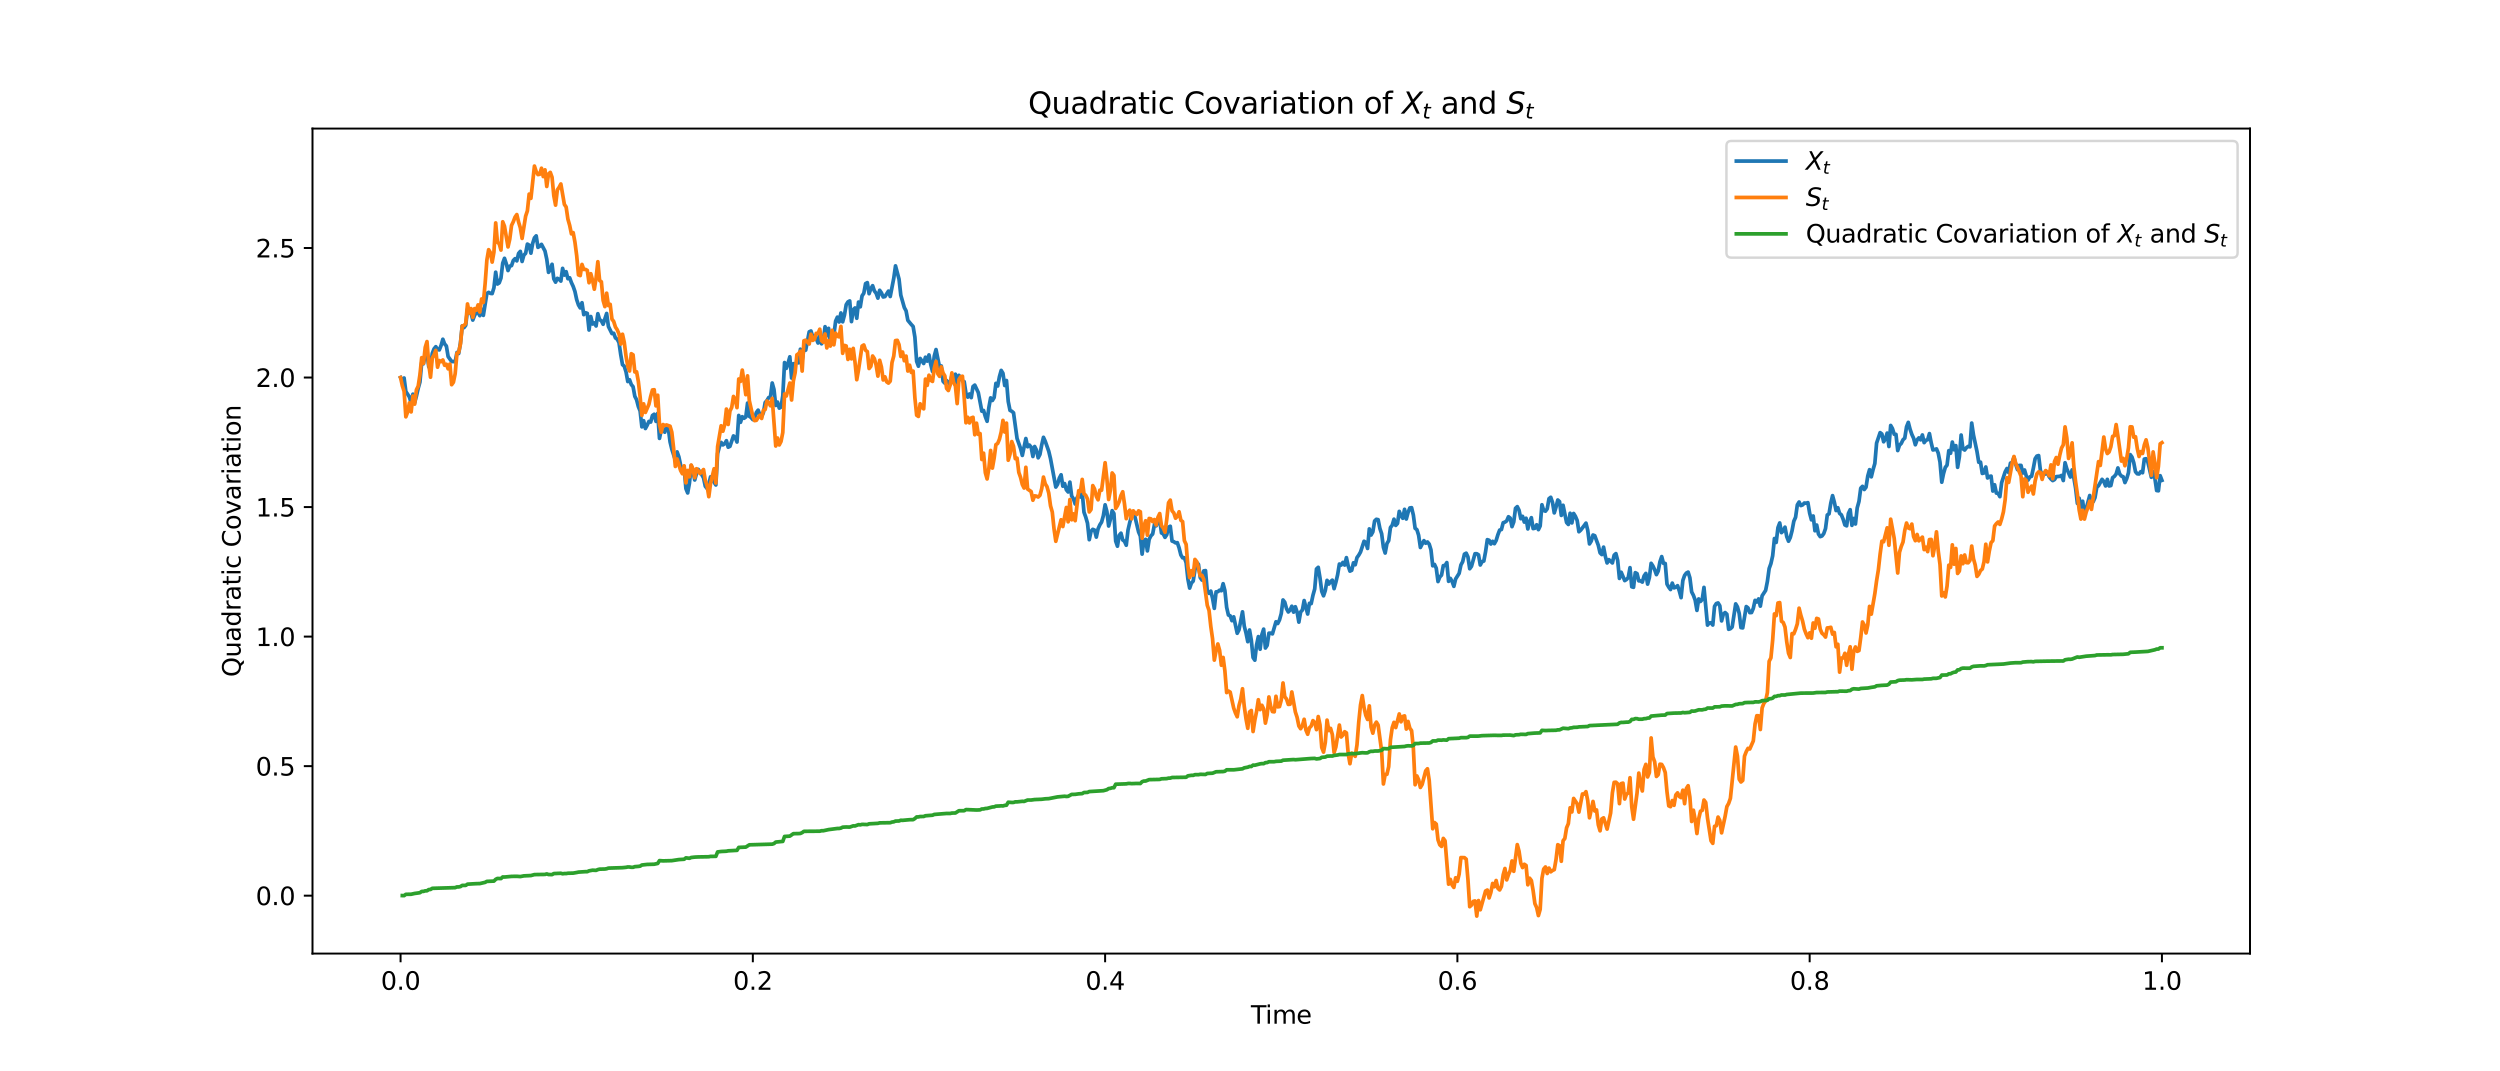 <?xml version="1.0" encoding="utf-8" standalone="no"?>
<!DOCTYPE svg PUBLIC "-//W3C//DTD SVG 1.1//EN"
  "http://www.w3.org/Graphics/SVG/1.1/DTD/svg11.dtd">
<svg xmlns:xlink="http://www.w3.org/1999/xlink" width="1008pt" height="432pt" viewBox="0 0 1008 432" xmlns="http://www.w3.org/2000/svg" version="1.1">
 <defs>
  <style type="text/css">*{stroke-linejoin: round; stroke-linecap: butt}</style>
 </defs>
 <g id="figure_1">
  <g id="patch_1">
   <path d="M 0 432 
L 1008 432 
L 1008 0 
L 0 0 
z
" style="fill: #ffffff"/>
  </g>
  <g id="axes_1">
   <g id="patch_2">
    <path d="M 126 384.48 
L 907.2 384.48 
L 907.2 51.84 
L 126 51.84 
z
" style="fill: #ffffff"/>
   </g>
   <g id="matplotlib.axis_1">
    <g id="xtick_1">
     <g id="line2d_1">
      <defs>
       <path id="m63bdf96593" d="M 0 0 
L 0 3.5 
" style="stroke: #000000; stroke-width: 0.8"/>
      </defs>
      <g>
       <use xlink:href="#m63bdf96593" x="161.509" y="384.48" style="stroke: #000000; stroke-width: 0.8"/>
      </g>
     </g>
     <g id="text_1">
      <!-- 0.0 -->
      <g transform="translate(153.558 399.078)scale(0.1 -0.1)">
       <defs>
        <path id="DejaVuSans-30" d="M 2034 4250 
Q 1547 4250 1301 3770 
Q 1056 3291 1056 2328 
Q 1056 1369 1301 889 
Q 1547 409 2034 409 
Q 2525 409 2770 889 
Q 3016 1369 3016 2328 
Q 3016 3291 2770 3770 
Q 2525 4250 2034 4250 
z
M 2034 4750 
Q 2819 4750 3233 4129 
Q 3647 3509 3647 2328 
Q 3647 1150 3233 529 
Q 2819 -91 2034 -91 
Q 1250 -91 836 529 
Q 422 1150 422 2328 
Q 422 3509 836 4129 
Q 1250 4750 2034 4750 
z
" transform="scale(0.016)"/>
        <path id="DejaVuSans-2e" d="M 684 794 
L 1344 794 
L 1344 0 
L 684 0 
L 684 794 
z
" transform="scale(0.016)"/>
       </defs>
       <use xlink:href="#DejaVuSans-30"/>
       <use xlink:href="#DejaVuSans-2e" x="63.623"/>
       <use xlink:href="#DejaVuSans-30" x="95.41"/>
      </g>
     </g>
    </g>
    <g id="xtick_2">
     <g id="line2d_2">
      <g>
       <use xlink:href="#m63bdf96593" x="303.545" y="384.48" style="stroke: #000000; stroke-width: 0.8"/>
      </g>
     </g>
     <g id="text_2">
      <!-- 0.2 -->
      <g transform="translate(295.594 399.078)scale(0.1 -0.1)">
       <defs>
        <path id="DejaVuSans-32" d="M 1228 531 
L 3431 531 
L 3431 0 
L 469 0 
L 469 531 
Q 828 903 1448 1529 
Q 2069 2156 2228 2338 
Q 2531 2678 2651 2914 
Q 2772 3150 2772 3378 
Q 2772 3750 2511 3984 
Q 2250 4219 1831 4219 
Q 1534 4219 1204 4116 
Q 875 4013 500 3803 
L 500 4441 
Q 881 4594 1212 4672 
Q 1544 4750 1819 4750 
Q 2544 4750 2975 4387 
Q 3406 4025 3406 3419 
Q 3406 3131 3298 2873 
Q 3191 2616 2906 2266 
Q 2828 2175 2409 1742 
Q 1991 1309 1228 531 
z
" transform="scale(0.016)"/>
       </defs>
       <use xlink:href="#DejaVuSans-30"/>
       <use xlink:href="#DejaVuSans-2e" x="63.623"/>
       <use xlink:href="#DejaVuSans-32" x="95.41"/>
      </g>
     </g>
    </g>
    <g id="xtick_3">
     <g id="line2d_3">
      <g>
       <use xlink:href="#m63bdf96593" x="445.582" y="384.48" style="stroke: #000000; stroke-width: 0.8"/>
      </g>
     </g>
     <g id="text_3">
      <!-- 0.4 -->
      <g transform="translate(437.63 399.078)scale(0.1 -0.1)">
       <defs>
        <path id="DejaVuSans-34" d="M 2419 4116 
L 825 1625 
L 2419 1625 
L 2419 4116 
z
M 2253 4666 
L 3047 4666 
L 3047 1625 
L 3713 1625 
L 3713 1100 
L 3047 1100 
L 3047 0 
L 2419 0 
L 2419 1100 
L 313 1100 
L 313 1709 
L 2253 4666 
z
" transform="scale(0.016)"/>
       </defs>
       <use xlink:href="#DejaVuSans-30"/>
       <use xlink:href="#DejaVuSans-2e" x="63.623"/>
       <use xlink:href="#DejaVuSans-34" x="95.41"/>
      </g>
     </g>
    </g>
    <g id="xtick_4">
     <g id="line2d_4">
      <g>
       <use xlink:href="#m63bdf96593" x="587.618" y="384.48" style="stroke: #000000; stroke-width: 0.8"/>
      </g>
     </g>
     <g id="text_4">
      <!-- 0.6 -->
      <g transform="translate(579.667 399.078)scale(0.1 -0.1)">
       <defs>
        <path id="DejaVuSans-36" d="M 2113 2584 
Q 1688 2584 1439 2293 
Q 1191 2003 1191 1497 
Q 1191 994 1439 701 
Q 1688 409 2113 409 
Q 2538 409 2786 701 
Q 3034 994 3034 1497 
Q 3034 2003 2786 2293 
Q 2538 2584 2113 2584 
z
M 3366 4563 
L 3366 3988 
Q 3128 4100 2886 4159 
Q 2644 4219 2406 4219 
Q 1781 4219 1451 3797 
Q 1122 3375 1075 2522 
Q 1259 2794 1537 2939 
Q 1816 3084 2150 3084 
Q 2853 3084 3261 2657 
Q 3669 2231 3669 1497 
Q 3669 778 3244 343 
Q 2819 -91 2113 -91 
Q 1303 -91 875 529 
Q 447 1150 447 2328 
Q 447 3434 972 4092 
Q 1497 4750 2381 4750 
Q 2619 4750 2861 4703 
Q 3103 4656 3366 4563 
z
" transform="scale(0.016)"/>
       </defs>
       <use xlink:href="#DejaVuSans-30"/>
       <use xlink:href="#DejaVuSans-2e" x="63.623"/>
       <use xlink:href="#DejaVuSans-36" x="95.41"/>
      </g>
     </g>
    </g>
    <g id="xtick_5">
     <g id="line2d_5">
      <g>
       <use xlink:href="#m63bdf96593" x="729.655" y="384.48" style="stroke: #000000; stroke-width: 0.8"/>
      </g>
     </g>
     <g id="text_5">
      <!-- 0.8 -->
      <g transform="translate(721.703 399.078)scale(0.1 -0.1)">
       <defs>
        <path id="DejaVuSans-38" d="M 2034 2216 
Q 1584 2216 1326 1975 
Q 1069 1734 1069 1313 
Q 1069 891 1326 650 
Q 1584 409 2034 409 
Q 2484 409 2743 651 
Q 3003 894 3003 1313 
Q 3003 1734 2745 1975 
Q 2488 2216 2034 2216 
z
M 1403 2484 
Q 997 2584 770 2862 
Q 544 3141 544 3541 
Q 544 4100 942 4425 
Q 1341 4750 2034 4750 
Q 2731 4750 3128 4425 
Q 3525 4100 3525 3541 
Q 3525 3141 3298 2862 
Q 3072 2584 2669 2484 
Q 3125 2378 3379 2068 
Q 3634 1759 3634 1313 
Q 3634 634 3220 271 
Q 2806 -91 2034 -91 
Q 1263 -91 848 271 
Q 434 634 434 1313 
Q 434 1759 690 2068 
Q 947 2378 1403 2484 
z
M 1172 3481 
Q 1172 3119 1398 2916 
Q 1625 2713 2034 2713 
Q 2441 2713 2670 2916 
Q 2900 3119 2900 3481 
Q 2900 3844 2670 4047 
Q 2441 4250 2034 4250 
Q 1625 4250 1398 4047 
Q 1172 3844 1172 3481 
z
" transform="scale(0.016)"/>
       </defs>
       <use xlink:href="#DejaVuSans-30"/>
       <use xlink:href="#DejaVuSans-2e" x="63.623"/>
       <use xlink:href="#DejaVuSans-38" x="95.41"/>
      </g>
     </g>
    </g>
    <g id="xtick_6">
     <g id="line2d_6">
      <g>
       <use xlink:href="#m63bdf96593" x="871.691" y="384.48" style="stroke: #000000; stroke-width: 0.8"/>
      </g>
     </g>
     <g id="text_6">
      <!-- 1.0 -->
      <g transform="translate(863.739 399.078)scale(0.1 -0.1)">
       <defs>
        <path id="DejaVuSans-31" d="M 794 531 
L 1825 531 
L 1825 4091 
L 703 3866 
L 703 4441 
L 1819 4666 
L 2450 4666 
L 2450 531 
L 3481 531 
L 3481 0 
L 794 0 
L 794 531 
z
" transform="scale(0.016)"/>
       </defs>
       <use xlink:href="#DejaVuSans-31"/>
       <use xlink:href="#DejaVuSans-2e" x="63.623"/>
       <use xlink:href="#DejaVuSans-30" x="95.41"/>
      </g>
     </g>
    </g>
    <g id="text_7">
     <!-- Time -->
     <g transform="translate(504.366 412.757)scale(0.1 -0.1)">
      <defs>
       <path id="DejaVuSans-54" d="M -19 4666 
L 3928 4666 
L 3928 4134 
L 2272 4134 
L 2272 0 
L 1638 0 
L 1638 4134 
L -19 4134 
L -19 4666 
z
" transform="scale(0.016)"/>
       <path id="DejaVuSans-69" d="M 603 3500 
L 1178 3500 
L 1178 0 
L 603 0 
L 603 3500 
z
M 603 4863 
L 1178 4863 
L 1178 4134 
L 603 4134 
L 603 4863 
z
" transform="scale(0.016)"/>
       <path id="DejaVuSans-6d" d="M 3328 2828 
Q 3544 3216 3844 3400 
Q 4144 3584 4550 3584 
Q 5097 3584 5394 3201 
Q 5691 2819 5691 2113 
L 5691 0 
L 5113 0 
L 5113 2094 
Q 5113 2597 4934 2840 
Q 4756 3084 4391 3084 
Q 3944 3084 3684 2787 
Q 3425 2491 3425 1978 
L 3425 0 
L 2847 0 
L 2847 2094 
Q 2847 2600 2669 2842 
Q 2491 3084 2119 3084 
Q 1678 3084 1418 2786 
Q 1159 2488 1159 1978 
L 1159 0 
L 581 0 
L 581 3500 
L 1159 3500 
L 1159 2956 
Q 1356 3278 1631 3431 
Q 1906 3584 2284 3584 
Q 2666 3584 2933 3390 
Q 3200 3197 3328 2828 
z
" transform="scale(0.016)"/>
       <path id="DejaVuSans-65" d="M 3597 1894 
L 3597 1613 
L 953 1613 
Q 991 1019 1311 708 
Q 1631 397 2203 397 
Q 2534 397 2845 478 
Q 3156 559 3463 722 
L 3463 178 
Q 3153 47 2828 -22 
Q 2503 -91 2169 -91 
Q 1331 -91 842 396 
Q 353 884 353 1716 
Q 353 2575 817 3079 
Q 1281 3584 2069 3584 
Q 2775 3584 3186 3129 
Q 3597 2675 3597 1894 
z
M 3022 2063 
Q 3016 2534 2758 2815 
Q 2500 3097 2075 3097 
Q 1594 3097 1305 2825 
Q 1016 2553 972 2059 
L 3022 2063 
z
" transform="scale(0.016)"/>
      </defs>
      <use xlink:href="#DejaVuSans-54"/>
      <use xlink:href="#DejaVuSans-69" x="57.959"/>
      <use xlink:href="#DejaVuSans-6d" x="85.742"/>
      <use xlink:href="#DejaVuSans-65" x="183.154"/>
     </g>
    </g>
   </g>
   <g id="matplotlib.axis_2">
    <g id="ytick_1">
     <g id="line2d_7">
      <defs>
       <path id="meed8374658" d="M 0 0 
L -3.5 0 
" style="stroke: #000000; stroke-width: 0.8"/>
      </defs>
      <g>
       <use xlink:href="#meed8374658" x="126" y="361.142" style="stroke: #000000; stroke-width: 0.8"/>
      </g>
     </g>
     <g id="text_8">
      <!-- 0.0 -->
      <g transform="translate(103.097 364.941)scale(0.1 -0.1)">
       <use xlink:href="#DejaVuSans-30"/>
       <use xlink:href="#DejaVuSans-2e" x="63.623"/>
       <use xlink:href="#DejaVuSans-30" x="95.41"/>
      </g>
     </g>
    </g>
    <g id="ytick_2">
     <g id="line2d_8">
      <g>
       <use xlink:href="#meed8374658" x="126" y="308.914" style="stroke: #000000; stroke-width: 0.8"/>
      </g>
     </g>
     <g id="text_9">
      <!-- 0.5 -->
      <g transform="translate(103.097 312.713)scale(0.1 -0.1)">
       <defs>
        <path id="DejaVuSans-35" d="M 691 4666 
L 3169 4666 
L 3169 4134 
L 1269 4134 
L 1269 2991 
Q 1406 3038 1543 3061 
Q 1681 3084 1819 3084 
Q 2600 3084 3056 2656 
Q 3513 2228 3513 1497 
Q 3513 744 3044 326 
Q 2575 -91 1722 -91 
Q 1428 -91 1123 -41 
Q 819 9 494 109 
L 494 744 
Q 775 591 1075 516 
Q 1375 441 1709 441 
Q 2250 441 2565 725 
Q 2881 1009 2881 1497 
Q 2881 1984 2565 2268 
Q 2250 2553 1709 2553 
Q 1456 2553 1204 2497 
Q 953 2441 691 2322 
L 691 4666 
z
" transform="scale(0.016)"/>
       </defs>
       <use xlink:href="#DejaVuSans-30"/>
       <use xlink:href="#DejaVuSans-2e" x="63.623"/>
       <use xlink:href="#DejaVuSans-35" x="95.41"/>
      </g>
     </g>
    </g>
    <g id="ytick_3">
     <g id="line2d_9">
      <g>
       <use xlink:href="#meed8374658" x="126" y="256.686" style="stroke: #000000; stroke-width: 0.8"/>
      </g>
     </g>
     <g id="text_10">
      <!-- 1.0 -->
      <g transform="translate(103.097 260.485)scale(0.1 -0.1)">
       <use xlink:href="#DejaVuSans-31"/>
       <use xlink:href="#DejaVuSans-2e" x="63.623"/>
       <use xlink:href="#DejaVuSans-30" x="95.41"/>
      </g>
     </g>
    </g>
    <g id="ytick_4">
     <g id="line2d_10">
      <g>
       <use xlink:href="#meed8374658" x="126" y="204.458" style="stroke: #000000; stroke-width: 0.8"/>
      </g>
     </g>
     <g id="text_11">
      <!-- 1.5 -->
      <g transform="translate(103.097 208.258)scale(0.1 -0.1)">
       <use xlink:href="#DejaVuSans-31"/>
       <use xlink:href="#DejaVuSans-2e" x="63.623"/>
       <use xlink:href="#DejaVuSans-35" x="95.41"/>
      </g>
     </g>
    </g>
    <g id="ytick_5">
     <g id="line2d_11">
      <g>
       <use xlink:href="#meed8374658" x="126" y="152.231" style="stroke: #000000; stroke-width: 0.8"/>
      </g>
     </g>
     <g id="text_12">
      <!-- 2.0 -->
      <g transform="translate(103.097 156.03)scale(0.1 -0.1)">
       <use xlink:href="#DejaVuSans-32"/>
       <use xlink:href="#DejaVuSans-2e" x="63.623"/>
       <use xlink:href="#DejaVuSans-30" x="95.41"/>
      </g>
     </g>
    </g>
    <g id="ytick_6">
     <g id="line2d_12">
      <g>
       <use xlink:href="#meed8374658" x="126" y="100.003" style="stroke: #000000; stroke-width: 0.8"/>
      </g>
     </g>
     <g id="text_13">
      <!-- 2.5 -->
      <g transform="translate(103.097 103.802)scale(0.1 -0.1)">
       <use xlink:href="#DejaVuSans-32"/>
       <use xlink:href="#DejaVuSans-2e" x="63.623"/>
       <use xlink:href="#DejaVuSans-35" x="95.41"/>
      </g>
     </g>
    </g>
    <g id="text_14">
     <!-- Quadratic Covariation -->
     <g transform="translate(97.017 272.97)rotate(-90)scale(0.1 -0.1)">
      <defs>
       <path id="DejaVuSans-51" d="M 2522 4238 
Q 1834 4238 1429 3725 
Q 1025 3213 1025 2328 
Q 1025 1447 1429 934 
Q 1834 422 2522 422 
Q 3209 422 3611 934 
Q 4013 1447 4013 2328 
Q 4013 3213 3611 3725 
Q 3209 4238 2522 4238 
z
M 3406 84 
L 4238 -825 
L 3475 -825 
L 2784 -78 
Q 2681 -84 2626 -87 
Q 2572 -91 2522 -91 
Q 1538 -91 948 567 
Q 359 1225 359 2328 
Q 359 3434 948 4092 
Q 1538 4750 2522 4750 
Q 3503 4750 4090 4092 
Q 4678 3434 4678 2328 
Q 4678 1516 4351 937 
Q 4025 359 3406 84 
z
" transform="scale(0.016)"/>
       <path id="DejaVuSans-75" d="M 544 1381 
L 544 3500 
L 1119 3500 
L 1119 1403 
Q 1119 906 1312 657 
Q 1506 409 1894 409 
Q 2359 409 2629 706 
Q 2900 1003 2900 1516 
L 2900 3500 
L 3475 3500 
L 3475 0 
L 2900 0 
L 2900 538 
Q 2691 219 2414 64 
Q 2138 -91 1772 -91 
Q 1169 -91 856 284 
Q 544 659 544 1381 
z
M 1991 3584 
L 1991 3584 
z
" transform="scale(0.016)"/>
       <path id="DejaVuSans-61" d="M 2194 1759 
Q 1497 1759 1228 1600 
Q 959 1441 959 1056 
Q 959 750 1161 570 
Q 1363 391 1709 391 
Q 2188 391 2477 730 
Q 2766 1069 2766 1631 
L 2766 1759 
L 2194 1759 
z
M 3341 1997 
L 3341 0 
L 2766 0 
L 2766 531 
Q 2569 213 2275 61 
Q 1981 -91 1556 -91 
Q 1019 -91 701 211 
Q 384 513 384 1019 
Q 384 1609 779 1909 
Q 1175 2209 1959 2209 
L 2766 2209 
L 2766 2266 
Q 2766 2663 2505 2880 
Q 2244 3097 1772 3097 
Q 1472 3097 1187 3025 
Q 903 2953 641 2809 
L 641 3341 
Q 956 3463 1253 3523 
Q 1550 3584 1831 3584 
Q 2591 3584 2966 3190 
Q 3341 2797 3341 1997 
z
" transform="scale(0.016)"/>
       <path id="DejaVuSans-64" d="M 2906 2969 
L 2906 4863 
L 3481 4863 
L 3481 0 
L 2906 0 
L 2906 525 
Q 2725 213 2448 61 
Q 2172 -91 1784 -91 
Q 1150 -91 751 415 
Q 353 922 353 1747 
Q 353 2572 751 3078 
Q 1150 3584 1784 3584 
Q 2172 3584 2448 3432 
Q 2725 3281 2906 2969 
z
M 947 1747 
Q 947 1113 1208 752 
Q 1469 391 1925 391 
Q 2381 391 2643 752 
Q 2906 1113 2906 1747 
Q 2906 2381 2643 2742 
Q 2381 3103 1925 3103 
Q 1469 3103 1208 2742 
Q 947 2381 947 1747 
z
" transform="scale(0.016)"/>
       <path id="DejaVuSans-72" d="M 2631 2963 
Q 2534 3019 2420 3045 
Q 2306 3072 2169 3072 
Q 1681 3072 1420 2755 
Q 1159 2438 1159 1844 
L 1159 0 
L 581 0 
L 581 3500 
L 1159 3500 
L 1159 2956 
Q 1341 3275 1631 3429 
Q 1922 3584 2338 3584 
Q 2397 3584 2469 3576 
Q 2541 3569 2628 3553 
L 2631 2963 
z
" transform="scale(0.016)"/>
       <path id="DejaVuSans-74" d="M 1172 4494 
L 1172 3500 
L 2356 3500 
L 2356 3053 
L 1172 3053 
L 1172 1153 
Q 1172 725 1289 603 
Q 1406 481 1766 481 
L 2356 481 
L 2356 0 
L 1766 0 
Q 1100 0 847 248 
Q 594 497 594 1153 
L 594 3053 
L 172 3053 
L 172 3500 
L 594 3500 
L 594 4494 
L 1172 4494 
z
" transform="scale(0.016)"/>
       <path id="DejaVuSans-63" d="M 3122 3366 
L 3122 2828 
Q 2878 2963 2633 3030 
Q 2388 3097 2138 3097 
Q 1578 3097 1268 2742 
Q 959 2388 959 1747 
Q 959 1106 1268 751 
Q 1578 397 2138 397 
Q 2388 397 2633 464 
Q 2878 531 3122 666 
L 3122 134 
Q 2881 22 2623 -34 
Q 2366 -91 2075 -91 
Q 1284 -91 818 406 
Q 353 903 353 1747 
Q 353 2603 823 3093 
Q 1294 3584 2113 3584 
Q 2378 3584 2631 3529 
Q 2884 3475 3122 3366 
z
" transform="scale(0.016)"/>
       <path id="DejaVuSans-20" transform="scale(0.016)"/>
       <path id="DejaVuSans-43" d="M 4122 4306 
L 4122 3641 
Q 3803 3938 3442 4084 
Q 3081 4231 2675 4231 
Q 1875 4231 1450 3742 
Q 1025 3253 1025 2328 
Q 1025 1406 1450 917 
Q 1875 428 2675 428 
Q 3081 428 3442 575 
Q 3803 722 4122 1019 
L 4122 359 
Q 3791 134 3420 21 
Q 3050 -91 2638 -91 
Q 1578 -91 968 557 
Q 359 1206 359 2328 
Q 359 3453 968 4101 
Q 1578 4750 2638 4750 
Q 3056 4750 3426 4639 
Q 3797 4528 4122 4306 
z
" transform="scale(0.016)"/>
       <path id="DejaVuSans-6f" d="M 1959 3097 
Q 1497 3097 1228 2736 
Q 959 2375 959 1747 
Q 959 1119 1226 758 
Q 1494 397 1959 397 
Q 2419 397 2687 759 
Q 2956 1122 2956 1747 
Q 2956 2369 2687 2733 
Q 2419 3097 1959 3097 
z
M 1959 3584 
Q 2709 3584 3137 3096 
Q 3566 2609 3566 1747 
Q 3566 888 3137 398 
Q 2709 -91 1959 -91 
Q 1206 -91 779 398 
Q 353 888 353 1747 
Q 353 2609 779 3096 
Q 1206 3584 1959 3584 
z
" transform="scale(0.016)"/>
       <path id="DejaVuSans-76" d="M 191 3500 
L 800 3500 
L 1894 563 
L 2988 3500 
L 3597 3500 
L 2284 0 
L 1503 0 
L 191 3500 
z
" transform="scale(0.016)"/>
       <path id="DejaVuSans-6e" d="M 3513 2113 
L 3513 0 
L 2938 0 
L 2938 2094 
Q 2938 2591 2744 2837 
Q 2550 3084 2163 3084 
Q 1697 3084 1428 2787 
Q 1159 2491 1159 1978 
L 1159 0 
L 581 0 
L 581 3500 
L 1159 3500 
L 1159 2956 
Q 1366 3272 1645 3428 
Q 1925 3584 2291 3584 
Q 2894 3584 3203 3211 
Q 3513 2838 3513 2113 
z
" transform="scale(0.016)"/>
      </defs>
      <use xlink:href="#DejaVuSans-51"/>
      <use xlink:href="#DejaVuSans-75" x="78.711"/>
      <use xlink:href="#DejaVuSans-61" x="142.09"/>
      <use xlink:href="#DejaVuSans-64" x="203.369"/>
      <use xlink:href="#DejaVuSans-72" x="266.846"/>
      <use xlink:href="#DejaVuSans-61" x="307.959"/>
      <use xlink:href="#DejaVuSans-74" x="369.238"/>
      <use xlink:href="#DejaVuSans-69" x="408.447"/>
      <use xlink:href="#DejaVuSans-63" x="436.23"/>
      <use xlink:href="#DejaVuSans-20" x="491.211"/>
      <use xlink:href="#DejaVuSans-43" x="522.998"/>
      <use xlink:href="#DejaVuSans-6f" x="592.822"/>
      <use xlink:href="#DejaVuSans-76" x="654.004"/>
      <use xlink:href="#DejaVuSans-61" x="713.184"/>
      <use xlink:href="#DejaVuSans-72" x="774.463"/>
      <use xlink:href="#DejaVuSans-69" x="815.576"/>
      <use xlink:href="#DejaVuSans-61" x="843.359"/>
      <use xlink:href="#DejaVuSans-74" x="904.639"/>
      <use xlink:href="#DejaVuSans-69" x="943.848"/>
      <use xlink:href="#DejaVuSans-6f" x="971.631"/>
      <use xlink:href="#DejaVuSans-6e" x="1032.812"/>
     </g>
    </g>
   </g>
   <g id="line2d_13">
    <path d="M 161.509 152.231 
L 162.219 153.57 
L 162.929 152.414 
L 163.64 157.853 
L 165.06 160.042 
L 165.77 162.479 
L 166.48 158.927 
L 167.191 162.334 
L 167.901 159.71 
L 168.611 156.6 
L 169.321 154.039 
L 170.031 146.227 
L 170.741 146.676 
L 171.452 143.013 
L 172.162 142.217 
L 172.872 147.894 
L 173.582 148.679 
L 174.292 142.478 
L 175.003 140.666 
L 175.713 139.787 
L 176.423 140.941 
L 177.133 141.084 
L 177.843 139.286 
L 178.553 136.782 
L 179.264 138.664 
L 179.974 139.515 
L 180.684 143.774 
L 182.104 145.767 
L 182.815 145.766 
L 183.525 145.911 
L 184.235 142.115 
L 184.945 142.516 
L 185.655 138.302 
L 186.365 131.413 
L 187.076 132.096 
L 187.786 131.163 
L 188.496 124.71 
L 189.206 126.259 
L 189.916 126.234 
L 190.627 129.054 
L 191.337 127.22 
L 192.047 125.927 
L 192.757 126.065 
L 193.467 127.279 
L 194.177 124.631 
L 194.888 127.149 
L 196.308 118.309 
L 197.018 117.885 
L 197.728 118.287 
L 198.439 118.372 
L 199.149 116.051 
L 199.859 109.753 
L 200.569 114.52 
L 201.279 114.056 
L 201.989 112.112 
L 202.7 106.105 
L 203.41 104.155 
L 204.12 106.295 
L 204.83 109.079 
L 205.54 107.311 
L 206.251 107.099 
L 206.961 105.036 
L 207.671 104.301 
L 208.381 105.182 
L 209.091 102.189 
L 209.801 101.361 
L 210.512 105.418 
L 211.222 102.849 
L 211.932 102.145 
L 212.642 98.423 
L 213.352 98.852 
L 214.063 102.073 
L 214.773 98.145 
L 215.483 95.899 
L 216.193 95.104 
L 216.903 99.729 
L 217.613 99.292 
L 218.324 98.529 
L 219.744 101.232 
L 220.454 104.522 
L 221.164 109.804 
L 221.875 108.735 
L 222.585 106.562 
L 223.295 112.444 
L 224.005 113.762 
L 224.715 112.226 
L 225.425 112.608 
L 226.136 113.338 
L 226.846 108.206 
L 227.556 110.921 
L 228.266 109.539 
L 228.976 112.371 
L 229.687 112.007 
L 230.397 113.962 
L 231.107 115.488 
L 231.817 117.536 
L 232.527 120.836 
L 233.237 122.953 
L 233.948 124.158 
L 234.658 122.059 
L 235.368 126.866 
L 236.078 126.095 
L 236.788 126.353 
L 237.499 133.06 
L 238.209 127.629 
L 238.919 130.649 
L 239.629 130.181 
L 240.339 131.435 
L 241.049 126.483 
L 241.76 128.878 
L 242.47 129.347 
L 243.18 130.749 
L 244.6 126.39 
L 245.311 131.629 
L 246.731 134.494 
L 247.441 134.366 
L 248.151 136.271 
L 248.861 136.758 
L 249.572 138.128 
L 250.282 143.012 
L 250.992 147.043 
L 251.702 147.638 
L 252.412 149.949 
L 253.123 153.842 
L 253.833 153.124 
L 254.543 155.072 
L 255.253 155.909 
L 255.963 159.804 
L 256.673 161.182 
L 257.384 163.94 
L 258.094 165.699 
L 258.804 172.111 
L 259.514 169.631 
L 260.224 172.776 
L 260.935 171.466 
L 261.645 169.916 
L 262.355 170.178 
L 263.065 167.529 
L 263.775 167.021 
L 264.485 169.893 
L 265.196 166.648 
L 265.906 176.756 
L 266.616 173.298 
L 267.326 173.419 
L 268.036 174.261 
L 268.747 171.884 
L 269.457 172.618 
L 270.167 178.161 
L 270.877 181.109 
L 272.297 185.529 
L 273.008 182.206 
L 273.718 184.188 
L 274.428 187.571 
L 275.138 189.5 
L 275.848 188.4 
L 276.559 197 
L 277.269 198.755 
L 277.979 194.819 
L 278.689 187.706 
L 279.399 189.997 
L 280.109 193.528 
L 280.82 190.999 
L 281.53 189.26 
L 282.95 191.405 
L 283.66 192.649 
L 284.371 196.07 
L 285.081 196.949 
L 285.791 195.086 
L 286.501 192.256 
L 288.632 195.544 
L 289.342 182.852 
L 290.052 180.172 
L 290.762 178.382 
L 291.472 179.385 
L 292.183 178.912 
L 292.893 177.693 
L 293.603 180.317 
L 294.313 179.958 
L 295.733 175.761 
L 296.444 176.411 
L 297.154 178.227 
L 297.864 167.513 
L 298.574 170.27 
L 299.284 168.014 
L 299.995 168.651 
L 300.705 168.13 
L 301.415 162.517 
L 302.125 167.848 
L 302.835 168.338 
L 303.545 169.188 
L 304.256 168.738 
L 304.966 166.311 
L 305.676 165.373 
L 306.386 167.262 
L 307.096 167.93 
L 307.807 166.346 
L 308.517 162.277 
L 309.227 161.507 
L 309.937 160.294 
L 310.647 160.026 
L 311.357 154.434 
L 312.068 157.018 
L 312.778 163.471 
L 313.488 162.115 
L 314.198 164.557 
L 314.908 164.143 
L 315.619 159.586 
L 316.329 146.184 
L 317.039 148.515 
L 317.749 146.419 
L 318.459 143.866 
L 319.169 152.435 
L 319.88 146.644 
L 320.59 146.794 
L 321.3 146.077 
L 322.01 146.298 
L 322.72 140.799 
L 323.431 145.17 
L 324.141 140.756 
L 324.851 141.174 
L 326.271 133.799 
L 326.981 133.454 
L 327.692 135.741 
L 328.402 135.425 
L 329.112 136.513 
L 329.822 138.297 
L 330.532 134.403 
L 331.243 138.62 
L 331.953 137.478 
L 332.663 131.721 
L 333.373 135.365 
L 334.083 132.386 
L 334.793 137.65 
L 335.504 135.414 
L 336.214 135.067 
L 336.924 129.457 
L 337.634 127.869 
L 338.344 129.823 
L 339.055 126.188 
L 339.765 129.759 
L 340.475 127.073 
L 341.185 122.863 
L 341.895 121.726 
L 342.605 121.336 
L 343.316 129.673 
L 344.026 124.931 
L 344.736 124.167 
L 345.446 128.323 
L 346.156 121.796 
L 346.867 123.703 
L 347.577 119.292 
L 348.287 118.238 
L 348.997 114.355 
L 349.707 113.964 
L 350.417 118.411 
L 351.128 116.414 
L 351.838 115.19 
L 352.548 117.306 
L 353.258 118.229 
L 353.968 120.201 
L 354.679 117.043 
L 355.389 118.081 
L 356.099 119.741 
L 356.809 119.578 
L 358.229 117.371 
L 358.94 119.544 
L 360.36 112.197 
L 361.07 107.203 
L 362.491 112.561 
L 363.201 119.016 
L 364.621 124.013 
L 365.331 125.337 
L 366.041 129.151 
L 367.462 130.874 
L 368.172 131.63 
L 368.882 135.935 
L 369.592 145.685 
L 370.303 147.651 
L 371.013 144.536 
L 372.433 146.557 
L 373.143 144.03 
L 373.853 145.607 
L 374.564 143.105 
L 375.274 146.93 
L 375.984 149.763 
L 376.694 143.579 
L 377.404 140.939 
L 378.825 148.038 
L 379.535 147.557 
L 380.245 153.751 
L 380.955 154.492 
L 381.665 153.44 
L 382.376 154.115 
L 383.086 155.048 
L 383.796 151.393 
L 384.506 152.53 
L 385.216 150.885 
L 385.927 156.827 
L 386.637 151.341 
L 387.347 152.367 
L 388.057 153.592 
L 388.767 153.893 
L 389.477 158.586 
L 390.188 160.126 
L 390.898 158.847 
L 391.608 160.327 
L 392.318 155.858 
L 393.028 155.279 
L 394.449 158.286 
L 395.869 165.788 
L 396.579 165.503 
L 397.289 167.978 
L 398 169.865 
L 398.71 164.311 
L 399.42 160.424 
L 400.13 161.468 
L 400.84 160.287 
L 401.551 154.576 
L 402.261 155.635 
L 402.971 151.884 
L 403.681 149.347 
L 404.391 150.511 
L 405.101 155.432 
L 405.812 153.428 
L 406.522 161.89 
L 407.232 165.455 
L 407.942 165.813 
L 408.652 166.446 
L 410.073 176.781 
L 411.493 180.824 
L 412.203 183.618 
L 413.624 176.815 
L 414.334 180.133 
L 415.044 179.447 
L 415.754 180.289 
L 416.464 184.053 
L 417.175 180.036 
L 417.885 181.446 
L 418.595 184.584 
L 419.305 183.225 
L 420.015 179.412 
L 420.725 176.327 
L 421.436 177.907 
L 422.856 181.942 
L 423.566 184.933 
L 425.697 196.382 
L 426.407 195.281 
L 427.117 192.795 
L 427.827 191.436 
L 428.537 196.033 
L 429.248 194.984 
L 429.958 197.486 
L 430.668 198.361 
L 431.378 194.396 
L 432.088 199.977 
L 432.799 201.118 
L 433.509 203.214 
L 434.219 200.789 
L 434.929 199.583 
L 435.639 200.394 
L 436.349 198.489 
L 437.06 206.525 
L 437.77 208.499 
L 438.48 210.967 
L 439.19 217.604 
L 439.9 214.253 
L 440.611 213.427 
L 441.321 213.744 
L 442.031 216.561 
L 442.741 213.233 
L 443.451 211.623 
L 444.161 210.515 
L 444.872 207.925 
L 445.582 203.544 
L 446.292 206.234 
L 447.002 212.088 
L 447.712 209.409 
L 448.423 205.899 
L 449.133 207.043 
L 449.843 218.166 
L 450.553 220.224 
L 451.263 215.85 
L 451.973 214.982 
L 452.684 217.712 
L 453.394 218.255 
L 454.104 219.834 
L 454.814 213.719 
L 455.524 210.637 
L 456.235 208.078 
L 456.945 206.481 
L 457.655 208.549 
L 459.075 214.48 
L 459.785 216.137 
L 460.496 223.415 
L 461.206 218.01 
L 461.916 217.466 
L 462.626 222.121 
L 463.336 217.484 
L 464.047 216.047 
L 464.757 215.31 
L 465.467 211.497 
L 466.177 212.014 
L 466.887 210.286 
L 467.597 209.637 
L 468.308 214.894 
L 469.018 215.257 
L 469.728 216.664 
L 470.438 215.583 
L 471.148 212.538 
L 471.859 212.191 
L 472.569 218.152 
L 473.279 218.414 
L 473.989 218.887 
L 474.699 218.8 
L 475.409 220.905 
L 476.12 223.74 
L 476.83 224.919 
L 477.54 224.895 
L 478.25 226.872 
L 478.96 233.496 
L 479.671 237.125 
L 480.381 235.06 
L 481.091 234.318 
L 481.801 229.794 
L 482.511 226.813 
L 483.221 227.525 
L 483.932 232.888 
L 484.642 233.891 
L 485.352 230.186 
L 486.062 230.068 
L 486.772 238.242 
L 487.483 239.249 
L 488.193 238.335 
L 488.903 241.246 
L 489.613 245.288 
L 490.323 238.64 
L 491.033 238.569 
L 491.744 237.96 
L 492.454 238.181 
L 493.164 235.353 
L 493.874 238.1 
L 494.584 244.879 
L 495.295 247.973 
L 496.005 248.298 
L 496.715 250.263 
L 497.425 248.714 
L 498.845 255.334 
L 499.556 253.957 
L 500.976 246.693 
L 501.686 252.467 
L 502.396 255.253 
L 503.107 258.727 
L 503.817 254.017 
L 504.527 258.125 
L 505.237 265.123 
L 505.947 266.183 
L 506.657 259.986 
L 507.368 256.683 
L 508.078 261.77 
L 508.788 255.892 
L 509.498 253.669 
L 510.208 261.286 
L 510.919 260.203 
L 511.629 255.3 
L 512.339 255.268 
L 513.049 255.581 
L 514.469 250.701 
L 515.18 251.405 
L 515.89 249.961 
L 516.6 247.38 
L 517.31 241.907 
L 518.02 242.825 
L 518.731 245.427 
L 519.441 246.745 
L 520.151 246.011 
L 520.861 244.437 
L 521.571 246.819 
L 522.281 244.64 
L 522.992 246.77 
L 523.702 250.844 
L 524.412 246.742 
L 525.122 245.986 
L 525.832 242.144 
L 527.253 247.574 
L 527.963 243.252 
L 528.673 243.376 
L 529.383 240.031 
L 530.093 237.47 
L 530.804 229.422 
L 531.514 228.741 
L 532.224 233.029 
L 532.934 238.44 
L 533.644 240.232 
L 534.355 238.109 
L 535.065 234.004 
L 535.775 235.496 
L 536.485 234.501 
L 537.195 233.92 
L 537.905 237.348 
L 538.616 234.783 
L 539.326 231.76 
L 540.036 227.422 
L 540.746 227.849 
L 541.456 226.759 
L 542.167 227.835 
L 542.877 224.846 
L 543.587 228.183 
L 544.297 230.282 
L 545.007 229.946 
L 545.717 226.926 
L 546.428 227.704 
L 547.138 224.814 
L 547.848 223.836 
L 548.558 222.587 
L 549.979 218.239 
L 550.689 218.691 
L 551.399 221.131 
L 552.109 213.251 
L 552.819 215.724 
L 553.529 214.457 
L 554.24 210.063 
L 554.95 209.378 
L 555.66 209.532 
L 556.37 213.076 
L 557.08 215.207 
L 557.791 220.687 
L 558.501 222.982 
L 559.211 219.164 
L 559.921 217.985 
L 560.631 212.691 
L 561.341 211.773 
L 562.052 209.335 
L 562.762 211.84 
L 563.472 211.067 
L 564.182 206.192 
L 564.892 207.943 
L 565.603 208.969 
L 566.313 205.358 
L 567.023 209.271 
L 567.733 206.615 
L 568.443 204.806 
L 569.153 204.7 
L 569.864 207.67 
L 570.574 213.016 
L 571.284 213.529 
L 571.994 215.836 
L 572.704 220.739 
L 574.125 217.988 
L 574.835 219.031 
L 575.545 218.524 
L 576.255 219.38 
L 576.965 221.696 
L 577.676 228.13 
L 578.386 227.577 
L 579.096 229.104 
L 579.806 234.483 
L 580.516 232.665 
L 581.227 231.885 
L 581.937 228.07 
L 582.647 228.012 
L 583.357 226.833 
L 584.067 234.386 
L 584.777 233.204 
L 585.488 234.441 
L 586.198 236.41 
L 586.908 233.431 
L 588.328 231.172 
L 589.039 227.802 
L 589.749 226.469 
L 590.459 223.426 
L 591.169 223.046 
L 591.879 224.567 
L 592.589 229.314 
L 593.3 228.344 
L 594.72 223.27 
L 595.43 223.255 
L 596.14 223.721 
L 596.851 227.803 
L 597.561 226.459 
L 598.271 226.22 
L 598.981 222.437 
L 599.691 217.596 
L 600.401 217.84 
L 601.112 219.348 
L 601.822 218.264 
L 602.532 219.214 
L 603.242 217.922 
L 603.952 215.591 
L 604.663 213.727 
L 605.373 213.508 
L 606.083 210.765 
L 606.793 210.516 
L 607.503 210.01 
L 608.213 208.353 
L 608.924 208.899 
L 609.634 212.344 
L 610.344 210.444 
L 611.054 204.952 
L 611.764 204.278 
L 612.475 205.72 
L 613.185 209.132 
L 613.895 208.185 
L 614.605 210.512 
L 615.315 208.953 
L 616.025 213.265 
L 616.736 210.319 
L 617.446 208.733 
L 618.156 213.126 
L 618.866 212.979 
L 619.576 211.593 
L 620.287 213.555 
L 620.997 212.065 
L 621.707 203.518 
L 622.417 205.834 
L 623.127 206.107 
L 623.837 205.157 
L 624.548 201.074 
L 625.258 200.506 
L 625.968 202.566 
L 626.678 206.791 
L 627.388 204.469 
L 628.099 201.598 
L 628.809 202.255 
L 629.519 207.805 
L 630.229 203.724 
L 631.649 210.682 
L 632.36 211.462 
L 633.07 206.947 
L 633.78 210.839 
L 634.49 207.034 
L 635.2 208.182 
L 635.911 209.84 
L 636.621 214.396 
L 637.331 213.754 
L 638.751 211.906 
L 639.461 210.927 
L 640.172 213.803 
L 640.882 219.308 
L 641.592 218.156 
L 642.302 215.717 
L 643.012 216.005 
L 644.433 219.865 
L 645.143 222.915 
L 645.853 223.605 
L 646.563 220.604 
L 647.273 224.329 
L 647.984 226.98 
L 648.694 225.642 
L 650.114 226.976 
L 650.824 223.844 
L 651.535 223.216 
L 652.245 225.984 
L 652.955 233.213 
L 653.665 230.731 
L 655.085 234.099 
L 655.796 233.651 
L 656.506 232.879 
L 657.216 228.886 
L 657.926 236.596 
L 658.636 236.805 
L 659.347 230.899 
L 660.057 231.284 
L 660.767 234.202 
L 661.477 234.217 
L 662.187 234.704 
L 662.897 232.214 
L 663.608 231.204 
L 664.318 235.514 
L 665.028 232.862 
L 665.738 227.13 
L 666.448 228.202 
L 667.159 229.701 
L 667.869 231.694 
L 668.579 230.263 
L 669.289 226.513 
L 669.999 224.42 
L 670.709 227.123 
L 671.42 227.193 
L 672.13 235.495 
L 672.84 236.749 
L 673.55 237.703 
L 674.26 235.113 
L 674.971 237.026 
L 675.681 236.76 
L 676.391 236.147 
L 677.101 238.282 
L 677.811 240.975 
L 678.521 234.057 
L 679.232 232.011 
L 679.942 231.058 
L 680.652 230.671 
L 681.362 232.981 
L 682.072 238.65 
L 682.783 240.03 
L 683.493 241.99 
L 684.203 246.104 
L 684.913 241.492 
L 685.623 242.505 
L 686.333 241.711 
L 687.044 236.841 
L 688.464 252.045 
L 689.174 251.155 
L 689.884 251.107 
L 690.595 252.009 
L 691.305 244.474 
L 692.015 243.353 
L 692.725 243.105 
L 693.435 244.255 
L 694.145 250.348 
L 694.856 247.621 
L 695.566 246.985 
L 696.276 247.661 
L 696.986 253.728 
L 697.696 253.497 
L 698.407 252.819 
L 699.827 243.487 
L 700.537 244.709 
L 701.247 247.333 
L 701.957 253.056 
L 702.668 253.167 
L 704.088 244.57 
L 704.798 245.102 
L 705.508 247.014 
L 706.219 246.975 
L 706.929 245.307 
L 707.639 242.071 
L 708.349 242.741 
L 709.059 241.481 
L 709.769 244.389 
L 710.48 240.237 
L 711.9 238.052 
L 712.61 234.427 
L 713.32 229.227 
L 714.031 227.259 
L 714.741 224.088 
L 715.451 217.13 
L 716.161 218.697 
L 716.871 212.749 
L 717.581 210.855 
L 718.292 214.756 
L 719.002 214.024 
L 719.712 212.55 
L 720.422 216.384 
L 721.132 218.218 
L 721.843 216.729 
L 722.553 213.991 
L 723.263 210.165 
L 723.973 208.576 
L 724.683 203.563 
L 725.393 202.415 
L 726.104 203.851 
L 726.814 203.577 
L 727.524 202.812 
L 728.234 202.9 
L 728.944 202.669 
L 729.655 206.927 
L 730.365 209.605 
L 731.075 208.046 
L 731.785 214.001 
L 732.495 211.698 
L 733.205 215.33 
L 733.916 216.375 
L 734.626 216.11 
L 735.336 215.156 
L 736.046 213.129 
L 736.756 207.637 
L 737.467 207.184 
L 738.177 202.86 
L 738.887 199.843 
L 739.597 202.428 
L 740.307 205.862 
L 741.017 204.721 
L 741.728 207.018 
L 742.438 207.577 
L 743.148 209.343 
L 743.858 211.659 
L 744.568 212.02 
L 745.279 207.038 
L 745.989 205.509 
L 746.699 211.828 
L 747.409 209.048 
L 748.119 211.275 
L 748.829 204.748 
L 749.54 202.183 
L 750.25 196.825 
L 750.96 196.095 
L 751.67 197.37 
L 752.38 196.444 
L 753.091 191.905 
L 753.801 189.374 
L 754.511 192.259 
L 755.221 189.34 
L 755.931 186.897 
L 756.641 178.66 
L 758.062 174.443 
L 758.772 174.99 
L 759.482 178.125 
L 760.192 176.967 
L 760.903 174.622 
L 761.613 180.028 
L 762.323 171.543 
L 763.033 172.789 
L 763.743 175.094 
L 764.453 175.141 
L 765.164 181.667 
L 765.874 179.511 
L 766.584 178.791 
L 767.294 177.309 
L 768.004 176.653 
L 768.715 172.09 
L 769.425 170.297 
L 770.135 173.044 
L 770.845 175.133 
L 771.555 176.679 
L 772.265 179.326 
L 772.976 177.357 
L 773.686 176.552 
L 774.396 177.351 
L 775.106 175.373 
L 775.816 178.463 
L 776.527 177.515 
L 777.237 177.289 
L 777.947 174.833 
L 778.657 178.511 
L 779.367 181.422 
L 780.077 181.264 
L 780.788 180.989 
L 781.498 182.701 
L 782.208 186.323 
L 782.918 194.421 
L 783.628 190.971 
L 784.339 188.447 
L 785.049 187.549 
L 785.759 181.702 
L 786.469 182.742 
L 787.179 178.239 
L 787.889 181.349 
L 788.6 179.679 
L 789.31 188.416 
L 790.02 184.171 
L 790.73 175.409 
L 791.44 180.923 
L 792.151 181.456 
L 792.861 180.513 
L 793.571 179.985 
L 794.281 180.174 
L 794.991 170.583 
L 795.701 175.33 
L 797.122 182.055 
L 797.832 186.382 
L 798.542 186.336 
L 799.252 190.891 
L 799.963 190.69 
L 800.673 188.293 
L 801.383 192.715 
L 802.093 192.112 
L 802.803 191.971 
L 803.513 197.992 
L 804.224 195.461 
L 804.934 198.813 
L 805.644 198.915 
L 806.354 200.253 
L 807.064 194.602 
L 808.485 190.244 
L 809.195 188.904 
L 809.905 190.543 
L 810.615 186.74 
L 811.325 186.45 
L 812.036 184.346 
L 812.746 187.226 
L 813.456 189.359 
L 814.166 187.641 
L 814.876 187.648 
L 815.587 190.76 
L 816.297 189.499 
L 817.007 191.963 
L 817.717 193.564 
L 818.427 192.277 
L 819.137 192.053 
L 819.848 188.774 
L 820.558 184.967 
L 821.268 183.896 
L 821.978 183.69 
L 822.688 189.649 
L 823.399 191.545 
L 824.109 191.227 
L 824.819 191.091 
L 825.529 190.699 
L 826.239 192.253 
L 826.949 193.148 
L 827.66 193.772 
L 828.37 193.378 
L 829.08 192.179 
L 830.5 192.054 
L 831.211 191.696 
L 831.921 193.75 
L 832.631 186.58 
L 833.341 189.037 
L 834.761 192.336 
L 835.472 189.452 
L 836.182 192.704 
L 836.892 196.905 
L 837.602 202.985 
L 838.312 200.892 
L 839.023 204.457 
L 839.733 202.101 
L 840.443 207.374 
L 841.153 205.127 
L 842.573 199.791 
L 843.284 202.251 
L 843.994 202.273 
L 844.704 200.612 
L 845.414 196.48 
L 846.124 195.845 
L 847.545 193.274 
L 848.255 194.134 
L 848.965 195.931 
L 849.675 193.276 
L 850.385 195.939 
L 851.096 195.777 
L 851.806 192.613 
L 852.516 192.072 
L 853.226 191.146 
L 853.936 188.675 
L 854.647 191.094 
L 855.357 191.956 
L 856.067 192.218 
L 856.777 194.569 
L 857.487 192.983 
L 858.197 190.592 
L 858.908 183.308 
L 859.618 184.29 
L 860.328 186.559 
L 861.038 190.22 
L 861.748 191.031 
L 862.459 191.107 
L 863.169 190.166 
L 863.879 190.612 
L 864.589 185.098 
L 865.299 184.952 
L 866.009 186.274 
L 867.43 192.442 
L 868.14 190.16 
L 868.85 192.895 
L 869.56 197.782 
L 870.271 197.891 
L 870.981 191.8 
L 871.691 193.679 
L 871.691 193.679 
" clip-path="url(#pc9913a1802)" style="fill: none; stroke: #1f77b4; stroke-width: 1.5; stroke-linecap: square"/>
   </g>
   <g id="line2d_14">
    <path d="M 161.509 152.231 
L 162.219 155.531 
L 162.929 157.773 
L 163.64 168.064 
L 164.35 166.162 
L 165.06 162.455 
L 165.77 166.081 
L 166.48 159.685 
L 167.191 162.949 
L 167.901 157.157 
L 168.611 155.725 
L 169.321 151.069 
L 170.031 144.216 
L 170.741 146.521 
L 171.452 140.061 
L 172.162 137.728 
L 172.872 146.852 
L 173.582 152.09 
L 174.292 144.335 
L 175.003 143.155 
L 175.713 141.27 
L 176.423 148.055 
L 177.133 145.381 
L 177.843 145.824 
L 178.553 145.14 
L 179.264 147.272 
L 179.974 146.866 
L 180.684 148.717 
L 181.394 146.784 
L 182.104 155.112 
L 182.815 154.119 
L 183.525 150.662 
L 184.235 142.462 
L 184.945 142.014 
L 185.655 138.722 
L 186.365 131.446 
L 187.076 131.244 
L 187.786 130.455 
L 188.496 122.553 
L 189.206 126.236 
L 189.916 124.415 
L 190.627 127.955 
L 191.337 124.446 
L 192.047 125.067 
L 192.757 122.927 
L 193.467 125.82 
L 194.177 120.543 
L 194.888 121.919 
L 195.598 114.412 
L 196.308 104.831 
L 197.018 100.676 
L 197.728 101.852 
L 198.439 105.676 
L 199.149 101.686 
L 199.859 89.886 
L 200.569 97.685 
L 201.279 98.272 
L 201.989 100.828 
L 202.7 89.424 
L 203.41 91.226 
L 204.83 99.558 
L 205.54 96.415 
L 206.251 90.884 
L 206.961 89.399 
L 207.671 87.526 
L 208.381 86.514 
L 209.091 89.506 
L 209.801 91.87 
L 210.512 96.12 
L 211.932 87.162 
L 212.642 85.015 
L 213.352 78.264 
L 214.063 79.971 
L 215.483 66.96 
L 216.193 69.17 
L 216.903 70.398 
L 217.613 70.264 
L 218.324 67.828 
L 219.034 71.197 
L 219.744 68.476 
L 220.454 75.176 
L 221.164 70.152 
L 221.875 69.508 
L 222.585 71.476 
L 223.295 78.93 
L 224.005 82.707 
L 224.715 76.578 
L 225.425 75.543 
L 226.136 74.181 
L 227.556 82.43 
L 228.266 83.468 
L 228.976 88.345 
L 229.687 90.859 
L 230.397 94.295 
L 231.107 93.797 
L 231.817 97.663 
L 232.527 103.12 
L 233.237 110.834 
L 233.948 111.118 
L 234.658 106.619 
L 235.368 108.636 
L 236.078 108.62 
L 236.788 109.012 
L 237.499 113.99 
L 238.209 110.358 
L 238.919 113.013 
L 239.629 116.601 
L 240.339 112.121 
L 241.049 105.527 
L 241.76 113.096 
L 242.47 113.619 
L 243.18 121.143 
L 243.89 123.628 
L 244.6 118.216 
L 245.311 123.214 
L 246.021 122.706 
L 246.731 128.68 
L 247.441 129.605 
L 248.151 131.881 
L 248.861 132.973 
L 249.572 134.625 
L 250.282 138.725 
L 250.992 134.764 
L 251.702 138.02 
L 252.412 143.622 
L 253.123 147.643 
L 253.833 149.585 
L 254.543 142.616 
L 255.253 143.066 
L 255.963 149.976 
L 256.673 149.911 
L 257.384 153.822 
L 258.094 160.022 
L 258.804 167.492 
L 259.514 162.835 
L 260.224 166.28 
L 261.645 163.007 
L 262.355 159.833 
L 263.065 157.233 
L 263.775 157.134 
L 264.485 163.648 
L 265.196 159.355 
L 265.906 171.149 
L 266.616 174.286 
L 267.326 171.179 
L 268.036 171.579 
L 268.747 171.336 
L 270.167 171.847 
L 270.877 174.261 
L 271.587 180.597 
L 272.297 188.069 
L 273.008 185.068 
L 274.428 189.721 
L 275.138 191.013 
L 275.848 187.818 
L 276.559 194.688 
L 277.269 189.692 
L 277.979 192.241 
L 278.689 187.506 
L 279.399 189.098 
L 280.109 192.623 
L 280.82 188.992 
L 281.53 189.778 
L 282.24 190.938 
L 283.66 189.325 
L 284.371 193.662 
L 285.081 195.772 
L 285.791 200.259 
L 286.501 194.861 
L 287.921 189.006 
L 288.632 194.766 
L 289.342 180.06 
L 290.762 171.673 
L 291.472 173.856 
L 292.183 171.29 
L 292.893 164.938 
L 293.603 171.137 
L 294.313 165.716 
L 295.023 164.299 
L 295.733 159.847 
L 296.444 161.076 
L 297.154 164.356 
L 297.864 152.813 
L 298.574 153.77 
L 299.284 149.227 
L 299.995 153.779 
L 300.705 159.137 
L 301.415 151.545 
L 302.125 161.527 
L 303.545 167.855 
L 304.256 169.597 
L 304.966 169.472 
L 305.676 168.343 
L 306.386 167.425 
L 307.096 168.724 
L 307.807 165.396 
L 308.517 165.11 
L 309.227 161.689 
L 309.937 162.374 
L 310.647 163.618 
L 311.357 160.636 
L 312.778 179.831 
L 313.488 176.602 
L 314.198 179.395 
L 314.908 177.996 
L 315.619 174.396 
L 316.329 158.856 
L 317.039 159.67 
L 318.459 154.441 
L 319.169 161.28 
L 319.88 153.598 
L 320.59 150.297 
L 321.3 143.065 
L 322.01 142.578 
L 322.72 141.612 
L 323.431 149.616 
L 324.141 137.4 
L 324.851 137.164 
L 326.271 138.699 
L 326.981 134.774 
L 327.692 137.235 
L 328.402 136.79 
L 329.112 134.398 
L 329.822 134.472 
L 330.532 132.736 
L 331.243 137.371 
L 331.953 138.001 
L 332.663 134.659 
L 333.373 140.279 
L 334.083 137.423 
L 334.793 139.534 
L 335.504 133.182 
L 336.214 139.027 
L 336.924 134.323 
L 337.634 135.589 
L 338.344 135.833 
L 339.055 131.602 
L 339.765 142.461 
L 340.475 139.27 
L 341.185 139.501 
L 341.895 144.918 
L 342.605 140.859 
L 343.316 144.69 
L 344.026 140.472 
L 344.736 145.996 
L 345.446 153.095 
L 346.156 149.136 
L 347.577 139.534 
L 348.287 139.098 
L 348.997 141.241 
L 349.707 141.756 
L 350.417 148.585 
L 351.128 147.681 
L 351.838 143.54 
L 352.548 144.612 
L 353.258 147.238 
L 353.968 151.642 
L 354.679 145.27 
L 355.389 147.966 
L 356.099 153.196 
L 356.809 151.942 
L 357.519 153.974 
L 358.229 154.466 
L 358.94 153.668 
L 359.65 146.208 
L 360.36 143.566 
L 361.07 137.328 
L 361.78 137.219 
L 362.491 138.973 
L 363.201 143.728 
L 363.911 141.935 
L 364.621 145.453 
L 365.331 143.575 
L 366.041 149.602 
L 366.752 147.251 
L 367.462 150.171 
L 368.172 149.625 
L 368.882 160.399 
L 369.592 167.408 
L 370.303 167.905 
L 371.013 162.819 
L 371.723 164.251 
L 372.433 164.846 
L 373.143 152.856 
L 373.853 155.376 
L 374.564 151.286 
L 375.274 153.329 
L 375.984 153.788 
L 376.694 148.533 
L 377.404 145.713 
L 378.115 150.699 
L 378.825 151.738 
L 379.535 147.929 
L 380.245 150.395 
L 380.955 151.557 
L 381.665 156.607 
L 382.376 157.459 
L 383.086 155.306 
L 383.796 150.343 
L 384.506 154.326 
L 385.216 155.604 
L 385.927 162.725 
L 386.637 153.037 
L 387.347 151.919 
L 388.057 151.695 
L 388.767 160.311 
L 389.477 170.464 
L 390.188 168.247 
L 390.898 170.526 
L 391.608 168.534 
L 392.318 168.252 
L 393.028 175.288 
L 393.739 170.632 
L 394.449 175.15 
L 395.159 174.82 
L 395.869 185.27 
L 396.579 182.716 
L 397.289 190.614 
L 398 193.11 
L 398.71 188.843 
L 399.42 181.624 
L 400.13 188.739 
L 400.84 184.701 
L 401.551 179.281 
L 402.261 178.806 
L 402.971 177.093 
L 403.681 174.168 
L 404.391 169.498 
L 405.101 174.198 
L 405.812 170.597 
L 406.522 185.562 
L 407.232 183.139 
L 407.942 178.043 
L 408.652 179.96 
L 409.363 184.934 
L 410.073 184.718 
L 410.783 190.48 
L 411.493 192.503 
L 412.203 195.368 
L 412.913 196.775 
L 413.624 188.415 
L 414.334 197.192 
L 415.754 198.186 
L 416.464 201.689 
L 417.175 199.924 
L 417.885 200.057 
L 418.595 200.4 
L 419.305 199.694 
L 420.015 197.043 
L 420.725 192.362 
L 421.436 195.082 
L 422.146 196.239 
L 422.856 198.806 
L 423.566 203.94 
L 424.276 206.455 
L 424.987 213.291 
L 425.697 218.248 
L 427.827 209.569 
L 428.537 212.304 
L 429.958 204.613 
L 430.668 210.395 
L 431.378 201.429 
L 432.088 209.58 
L 432.799 207.188 
L 433.509 209.935 
L 434.929 197.846 
L 435.639 198.186 
L 436.349 193.302 
L 437.06 199.07 
L 437.77 199.72 
L 438.48 201.183 
L 439.19 206.41 
L 439.9 205.431 
L 440.611 195.796 
L 441.321 197.156 
L 442.031 200.137 
L 442.741 201.521 
L 443.451 197.632 
L 444.161 197.646 
L 445.582 186.572 
L 446.292 192.997 
L 447.002 201.396 
L 447.712 197.661 
L 448.423 190.696 
L 449.133 191.674 
L 449.843 204.975 
L 450.553 203.854 
L 451.263 202.22 
L 451.973 199.797 
L 452.684 198.281 
L 453.394 203.176 
L 454.104 209.121 
L 454.814 206.612 
L 455.524 205.711 
L 456.235 209.212 
L 456.945 205.978 
L 457.655 206.844 
L 458.365 207.429 
L 459.075 205.978 
L 459.785 206.344 
L 460.496 217.025 
L 461.206 212.213 
L 461.916 209.977 
L 462.626 215.808 
L 463.336 209.042 
L 464.047 209.196 
L 464.757 210.331 
L 465.467 209.477 
L 466.177 211.69 
L 466.887 208.555 
L 467.597 207.071 
L 468.308 211.963 
L 469.018 212.871 
L 469.728 214.606 
L 470.438 209.408 
L 471.148 202.724 
L 471.859 201.643 
L 472.569 205.956 
L 473.279 206.79 
L 473.989 208.946 
L 474.699 208.214 
L 475.409 206.347 
L 476.12 209.751 
L 476.83 210.317 
L 477.54 217.998 
L 478.25 219.497 
L 478.96 228.408 
L 479.671 232.879 
L 480.381 230.103 
L 481.091 231.933 
L 481.801 225.563 
L 482.511 226.438 
L 483.221 229.029 
L 483.932 232.102 
L 484.642 231.973 
L 485.352 233.611 
L 486.772 244.054 
L 487.483 246.105 
L 488.193 252.566 
L 488.903 257.559 
L 489.613 266.157 
L 490.323 262.363 
L 491.033 259.65 
L 491.744 262.211 
L 492.454 268.228 
L 493.164 265.088 
L 493.874 270.503 
L 494.584 279.248 
L 495.295 278.633 
L 496.005 279.065 
L 497.425 285.497 
L 498.135 287.472 
L 498.845 289.004 
L 499.556 284.524 
L 500.266 281.948 
L 500.976 277.712 
L 501.686 284.807 
L 502.396 289.874 
L 503.107 293.657 
L 503.817 287.07 
L 504.527 286.474 
L 505.237 294.95 
L 505.947 290.361 
L 506.657 286.834 
L 507.368 282.136 
L 508.078 286.127 
L 508.788 284.371 
L 509.498 285.853 
L 510.208 291.567 
L 510.919 288.23 
L 511.629 281.011 
L 512.339 284.807 
L 513.049 286.905 
L 513.759 287.017 
L 514.469 280.746 
L 515.18 285.009 
L 515.89 284.903 
L 516.6 282.281 
L 517.31 275.375 
L 518.02 280.93 
L 518.731 281.858 
L 519.441 284.02 
L 520.151 283.948 
L 520.861 279.004 
L 522.281 287.048 
L 522.992 289.234 
L 523.702 292.705 
L 524.412 293.814 
L 525.122 292.571 
L 525.832 290.015 
L 526.543 294.35 
L 527.253 296.049 
L 527.963 293.449 
L 528.673 292.744 
L 529.383 290.553 
L 530.093 291.31 
L 530.804 294.192 
L 531.514 288.918 
L 532.224 292.283 
L 532.934 301.39 
L 533.644 303.256 
L 534.355 299.415 
L 535.065 290.354 
L 535.775 294.565 
L 536.485 293.679 
L 537.195 296.153 
L 537.905 303.444 
L 538.616 301.192 
L 540.036 292.346 
L 540.746 297.159 
L 541.456 296.401 
L 542.167 295.03 
L 542.877 295.505 
L 543.587 303.84 
L 544.297 307.929 
L 545.007 303.673 
L 545.717 304.137 
L 546.428 304.96 
L 547.138 300.318 
L 547.848 291.12 
L 548.558 284.227 
L 549.268 280.457 
L 549.979 285.237 
L 550.689 288.429 
L 551.399 290.082 
L 552.109 284.611 
L 552.819 293.144 
L 553.529 295.614 
L 554.24 292.384 
L 554.95 291.159 
L 555.66 292.345 
L 557.08 302.907 
L 557.791 316.094 
L 558.501 312.249 
L 559.211 312.191 
L 559.921 309.125 
L 560.631 298.305 
L 561.341 293.381 
L 562.052 291.254 
L 562.762 293.352 
L 564.182 287.864 
L 564.892 291.036 
L 565.603 288.889 
L 566.313 288.641 
L 567.023 293.956 
L 567.733 290.887 
L 568.443 293.615 
L 569.153 294.582 
L 569.864 301.589 
L 570.574 316.405 
L 571.284 312.863 
L 571.994 314.415 
L 572.704 317.495 
L 573.415 316.288 
L 574.835 310.808 
L 575.545 309.973 
L 576.255 314.637 
L 577.676 334.157 
L 578.386 331.644 
L 579.096 332.283 
L 579.806 338.621 
L 580.516 340.631 
L 581.227 341.272 
L 581.937 338.049 
L 582.647 339.015 
L 584.067 356.498 
L 584.777 354.565 
L 585.488 356.821 
L 586.198 357.803 
L 586.908 353.927 
L 587.618 355.34 
L 588.328 352.431 
L 589.039 345.768 
L 590.459 345.807 
L 591.169 346.421 
L 591.879 354.659 
L 592.589 365.585 
L 593.3 364.942 
L 594.01 363.446 
L 594.72 363.257 
L 595.43 369.36 
L 596.14 363.106 
L 596.851 366.82 
L 598.981 359.246 
L 599.691 358.867 
L 600.401 362.041 
L 601.112 359.855 
L 601.822 356.202 
L 602.532 357.543 
L 603.242 355.022 
L 603.952 358.174 
L 604.663 358.822 
L 605.373 357.422 
L 606.083 352.729 
L 606.793 350.184 
L 607.503 354.769 
L 608.213 352.655 
L 608.924 351.015 
L 609.634 347.137 
L 610.344 351.315 
L 611.764 340.553 
L 612.475 343.207 
L 613.185 348.041 
L 613.895 349.805 
L 614.605 348.473 
L 615.315 348.962 
L 616.025 356.749 
L 616.736 354.085 
L 617.446 355.021 
L 618.156 359.108 
L 618.866 364.342 
L 619.576 365.944 
L 620.287 369.161 
L 620.997 366.657 
L 621.707 354.157 
L 622.417 350.4 
L 623.127 349.564 
L 623.837 352.197 
L 624.548 350.014 
L 625.258 351.519 
L 625.968 350.971 
L 626.678 350.64 
L 627.388 346.568 
L 628.099 340.586 
L 628.809 340.979 
L 629.519 347.262 
L 630.229 338.995 
L 630.939 338.083 
L 631.649 333.754 
L 632.36 332.081 
L 633.07 325.689 
L 633.78 327.378 
L 634.49 321.936 
L 635.911 324.088 
L 636.621 327.452 
L 638.041 320.129 
L 638.751 320.188 
L 639.461 319.202 
L 640.172 322.78 
L 640.882 329.739 
L 642.302 323.141 
L 643.012 326.995 
L 643.723 326.556 
L 644.433 332.564 
L 645.143 334.988 
L 645.853 330.184 
L 646.563 329.752 
L 647.984 334.29 
L 649.404 327.819 
L 650.114 319.679 
L 650.824 315.452 
L 651.535 315.378 
L 652.245 316.06 
L 652.955 324.025 
L 653.665 315.945 
L 654.375 315.762 
L 655.085 322.163 
L 655.796 320.215 
L 656.506 319.735 
L 657.216 313.577 
L 657.926 325.329 
L 658.636 330.306 
L 660.057 319.747 
L 660.767 311.708 
L 661.477 316.098 
L 662.187 318.922 
L 662.897 310.234 
L 663.608 308.193 
L 664.318 313.268 
L 665.028 311.497 
L 665.738 297.537 
L 666.448 305.205 
L 667.159 307.166 
L 667.869 313.063 
L 668.579 312.364 
L 669.289 308.116 
L 669.999 308.22 
L 670.709 309.502 
L 671.42 311.465 
L 672.13 319.232 
L 672.84 324.914 
L 673.55 325.255 
L 674.26 322.781 
L 674.971 324.702 
L 675.681 320.535 
L 676.391 319.679 
L 677.101 321.161 
L 677.811 321.596 
L 678.521 318.614 
L 679.232 324.041 
L 679.942 317.94 
L 680.652 316.804 
L 681.362 321.41 
L 682.072 331.224 
L 682.783 326.682 
L 683.493 330.54 
L 684.203 336.072 
L 684.913 330.153 
L 685.623 327.094 
L 686.333 326.744 
L 687.044 322.576 
L 687.754 323.55 
L 688.464 329.836 
L 689.884 338.998 
L 690.595 340.036 
L 691.305 333.18 
L 692.015 332.935 
L 692.725 329.451 
L 693.435 330.865 
L 694.145 335.806 
L 695.566 329.157 
L 696.276 325.214 
L 696.986 323.957 
L 697.696 321.891 
L 699.827 301.219 
L 700.537 304.916 
L 701.247 314.178 
L 701.957 315.294 
L 702.668 314.664 
L 703.378 304.906 
L 704.088 303.062 
L 704.798 301.737 
L 705.508 301.995 
L 706.929 298.74 
L 707.639 291.911 
L 708.349 288.577 
L 709.059 288.607 
L 709.769 294.139 
L 710.48 285.437 
L 711.19 283.598 
L 711.9 282.63 
L 712.61 279.258 
L 713.32 266.634 
L 714.031 265.26 
L 714.741 258.077 
L 715.451 247.531 
L 716.161 248.225 
L 716.871 243.124 
L 717.581 242.964 
L 718.292 250.493 
L 719.002 250.968 
L 719.712 252.852 
L 720.422 258.856 
L 721.132 263.368 
L 721.843 265.103 
L 722.553 255.46 
L 723.263 255.56 
L 723.973 253.761 
L 724.683 251.495 
L 725.393 245.218 
L 726.104 248.107 
L 726.814 250.45 
L 727.524 253.72 
L 728.234 255.604 
L 728.944 257.117 
L 729.655 255.169 
L 730.365 257.329 
L 731.075 251.183 
L 731.785 253.296 
L 732.495 249.328 
L 733.205 249.583 
L 733.916 253.691 
L 734.626 255.339 
L 735.336 255.917 
L 736.046 256.869 
L 736.756 253.176 
L 737.467 253.111 
L 738.177 252.924 
L 738.887 255.684 
L 739.597 255.012 
L 740.307 260.805 
L 741.017 259.766 
L 741.728 271.007 
L 742.438 265.327 
L 743.148 265.314 
L 743.858 263.414 
L 744.568 268.243 
L 745.279 263.816 
L 745.989 260.789 
L 746.699 269.816 
L 747.409 262.656 
L 748.119 260.853 
L 748.829 262.623 
L 749.54 262.305 
L 750.25 257.042 
L 750.96 250.778 
L 751.67 252.076 
L 752.38 255.214 
L 753.091 251.912 
L 753.801 244.488 
L 754.511 247.617 
L 755.931 239.381 
L 756.641 234.166 
L 757.352 229.787 
L 758.062 223.417 
L 758.772 218.211 
L 759.482 218.437 
L 760.903 212.822 
L 761.613 219.846 
L 762.323 209.337 
L 763.743 217.075 
L 765.164 231.035 
L 765.874 222.681 
L 766.584 220.328 
L 767.294 218.558 
L 768.004 213.841 
L 768.715 210.887 
L 769.425 212.867 
L 770.135 213.179 
L 770.845 211.314 
L 771.555 216.353 
L 772.265 218.005 
L 772.976 215.5 
L 773.686 218.061 
L 775.106 216.574 
L 775.816 221.603 
L 776.527 220.615 
L 777.237 222.416 
L 777.947 217.558 
L 778.657 217.492 
L 779.367 224.065 
L 780.077 220.202 
L 780.788 214.441 
L 781.498 222.111 
L 782.208 227.621 
L 782.918 240.283 
L 783.628 238.979 
L 784.339 240.682 
L 785.049 236.327 
L 785.759 227.887 
L 786.469 228.768 
L 787.179 219.676 
L 787.889 227.499 
L 788.6 221.151 
L 789.31 231.217 
L 790.02 230.25 
L 790.73 224.144 
L 791.44 227.289 
L 792.151 223.772 
L 792.861 226.852 
L 793.571 226.914 
L 794.281 225.964 
L 794.991 220.18 
L 795.701 225.231 
L 796.412 227.844 
L 797.122 232.402 
L 797.832 231.559 
L 798.542 230.04 
L 799.252 229.452 
L 799.963 226.448 
L 800.673 219.435 
L 801.383 226.556 
L 802.093 222.165 
L 802.803 218.76 
L 803.513 218.029 
L 804.224 212.099 
L 804.934 211.144 
L 805.644 210.465 
L 806.354 211.433 
L 807.064 209.213 
L 807.775 206.397 
L 808.485 201.432 
L 809.195 192.608 
L 809.905 194.507 
L 811.325 186.703 
L 812.036 184.059 
L 812.746 186.875 
L 813.456 188.482 
L 814.876 191.95 
L 815.587 200.274 
L 816.297 193.109 
L 817.007 193.779 
L 817.717 198.487 
L 818.427 196.995 
L 819.137 195.996 
L 819.848 199.173 
L 820.558 193.971 
L 821.268 191.08 
L 821.978 190.261 
L 822.688 190.451 
L 823.399 193.29 
L 824.109 190.831 
L 824.819 189.729 
L 825.529 190.344 
L 826.239 191.858 
L 826.949 187.44 
L 827.66 193.033 
L 828.37 186.115 
L 829.08 184.48 
L 829.79 187.172 
L 830.5 183.514 
L 831.211 180.629 
L 831.921 179.348 
L 832.631 172.123 
L 833.341 176.521 
L 834.051 184.837 
L 834.761 182.793 
L 835.472 178.56 
L 836.182 188.236 
L 836.892 194.309 
L 837.602 199.195 
L 838.312 205.595 
L 839.023 209.29 
L 839.733 205.749 
L 840.443 209.291 
L 841.153 206.51 
L 841.863 204.561 
L 842.573 202.08 
L 843.284 205.379 
L 846.124 186.126 
L 846.835 187.662 
L 848.255 176.226 
L 848.965 180.968 
L 849.675 182.862 
L 850.385 182.241 
L 851.096 180.136 
L 851.806 175.942 
L 852.516 175.67 
L 853.226 171.19 
L 853.936 175.75 
L 855.357 185.912 
L 856.067 184.818 
L 856.777 187.777 
L 857.487 184.841 
L 858.197 180.585 
L 858.908 172.081 
L 859.618 172.14 
L 860.328 176.295 
L 861.038 176.104 
L 861.748 180.811 
L 862.459 184.051 
L 863.169 182.098 
L 863.879 182.838 
L 864.589 179.403 
L 865.299 177.349 
L 866.009 180.5 
L 867.43 191.624 
L 868.14 182.208 
L 868.85 186.571 
L 869.56 192.639 
L 870.271 188.075 
L 870.981 178.959 
L 871.691 178.479 
L 871.691 178.479 
" clip-path="url(#pc9913a1802)" style="fill: none; stroke: #ff7f0e; stroke-width: 1.5; stroke-linecap: square"/>
   </g>
   <g id="line2d_15">
    <path d="M 162.219 361.099 
L 162.929 361.124 
L 163.64 360.588 
L 165.77 360.563 
L 167.191 360.239 
L 168.611 360.05 
L 169.321 359.936 
L 170.031 359.424 
L 170.741 359.414 
L 171.452 359.187 
L 172.162 359.17 
L 172.872 358.674 
L 173.582 358.634 
L 174.292 358.174 
L 183.525 357.898 
L 184.235 357.6 
L 184.945 357.602 
L 185.655 357.469 
L 186.365 356.989 
L 187.786 356.984 
L 188.496 356.495 
L 192.047 356.291 
L 193.467 356.26 
L 195.598 355.765 
L 196.308 355.373 
L 199.149 355.26 
L 199.859 354.548 
L 200.569 354.192 
L 201.989 354.243 
L 202.7 353.587 
L 203.41 353.62 
L 206.251 353.36 
L 208.381 353.326 
L 209.801 353.431 
L 211.222 353.152 
L 214.063 353.021 
L 215.483 352.638 
L 217.613 352.6 
L 219.744 352.567 
L 220.454 352.356 
L 221.164 352.61 
L 222.585 352.644 
L 223.295 352.224 
L 226.136 352.1 
L 226.846 352.31 
L 227.556 352.207 
L 228.266 352.22 
L 228.976 352.088 
L 231.107 352.04 
L 232.527 351.792 
L 233.237 351.635 
L 234.658 351.542 
L 236.078 351.449 
L 236.788 351.448 
L 237.499 351.128 
L 238.919 350.863 
L 240.339 350.933 
L 241.049 350.62 
L 241.76 350.446 
L 243.89 350.393 
L 244.6 350.276 
L 245.311 350.025 
L 247.441 349.954 
L 250.992 349.847 
L 252.412 349.705 
L 253.123 349.555 
L 253.833 349.568 
L 254.543 349.698 
L 255.253 349.695 
L 255.963 349.437 
L 257.384 349.334 
L 258.094 349.23 
L 258.804 348.771 
L 260.935 348.538 
L 263.775 348.454 
L 265.196 348.141 
L 265.906 347 
L 267.326 347.107 
L 270.877 347.014 
L 273.718 346.58 
L 275.848 346.452 
L 276.559 345.886 
L 277.979 346.066 
L 278.689 345.744 
L 280.109 345.59 
L 281.53 345.515 
L 285.791 345.442 
L 286.501 345.295 
L 288.632 345.285 
L 289.342 343.498 
L 290.762 343.319 
L 292.893 343.212 
L 293.603 343.056 
L 297.154 342.86 
L 297.864 341.676 
L 300.705 341.552 
L 302.125 340.635 
L 311.357 340.361 
L 312.068 340.129 
L 312.778 339.523 
L 315.619 339.253 
L 316.329 337.26 
L 318.459 337.125 
L 319.88 336.138 
L 322.01 336.095 
L 322.72 336.044 
L 323.431 335.709 
L 324.141 335.193 
L 330.532 335.138 
L 331.243 334.951 
L 331.953 334.958 
L 334.083 334.497 
L 337.634 334.04 
L 338.344 334.036 
L 339.055 333.888 
L 339.765 333.517 
L 341.185 333.444 
L 342.605 333.488 
L 344.026 332.991 
L 344.736 333.031 
L 346.156 332.502 
L 346.867 332.588 
L 347.577 332.382 
L 349.707 332.459 
L 350.417 332.168 
L 353.968 331.974 
L 354.679 331.782 
L 358.94 331.712 
L 359.65 331.453 
L 360.36 331.359 
L 361.07 331.061 
L 362.491 331.019 
L 363.201 330.725 
L 363.911 330.767 
L 366.752 330.505 
L 368.172 330.486 
L 368.882 330.041 
L 369.592 329.387 
L 370.303 329.378 
L 371.013 329.226 
L 372.433 329.207 
L 373.143 328.917 
L 375.984 328.694 
L 376.694 328.383 
L 381.665 327.985 
L 383.086 327.999 
L 383.796 327.825 
L 385.216 327.802 
L 386.637 326.888 
L 388.767 326.877 
L 389.477 326.421 
L 393.739 326.599 
L 395.159 326.542 
L 395.869 326.179 
L 396.579 326.173 
L 397.289 325.985 
L 398 325.94 
L 400.13 325.374 
L 400.84 325.328 
L 401.551 325.032 
L 402.971 324.975 
L 403.681 324.904 
L 404.391 324.956 
L 405.101 324.735 
L 405.812 324.665 
L 406.522 323.453 
L 407.942 323.553 
L 408.652 323.542 
L 409.363 323.307 
L 410.073 323.319 
L 412.203 323.091 
L 412.913 323.135 
L 414.334 322.574 
L 415.754 322.575 
L 417.175 322.381 
L 420.015 322.262 
L 421.436 322.083 
L 422.856 322.012 
L 426.407 321.311 
L 429.248 321.048 
L 429.958 321.134 
L 430.668 321.086 
L 432.088 320.31 
L 433.509 320.281 
L 434.929 320.076 
L 436.349 319.984 
L 437.06 319.54 
L 438.48 319.493 
L 439.19 319.161 
L 444.872 318.811 
L 446.292 318.422 
L 447.002 317.951 
L 447.712 317.856 
L 448.423 317.622 
L 449.133 317.611 
L 449.843 316.195 
L 451.263 316.148 
L 454.104 316.052 
L 454.814 315.906 
L 455.524 315.879 
L 456.235 315.965 
L 458.365 315.881 
L 459.785 315.917 
L 460.496 315.173 
L 461.206 314.924 
L 461.916 314.912 
L 463.336 314.352 
L 467.597 314.259 
L 468.308 314.012 
L 470.438 313.932 
L 471.148 313.737 
L 471.859 313.734 
L 472.569 313.487 
L 478.25 313.387 
L 478.96 312.822 
L 480.381 312.612 
L 481.091 312.625 
L 481.801 312.349 
L 483.221 312.356 
L 483.932 312.199 
L 486.062 312.264 
L 486.772 311.856 
L 488.903 311.754 
L 490.323 311.18 
L 493.164 311.095 
L 493.874 310.953 
L 494.584 310.385 
L 497.425 310.393 
L 500.976 309.985 
L 501.686 309.593 
L 503.107 309.332 
L 503.817 309.035 
L 504.527 309.058 
L 505.237 308.49 
L 505.947 308.537 
L 508.078 307.985 
L 508.788 307.886 
L 509.498 307.918 
L 510.208 307.501 
L 510.919 307.466 
L 511.629 307.127 
L 513.759 307.125 
L 514.469 306.978 
L 516.6 306.883 
L 517.31 306.521 
L 521.571 306.253 
L 522.281 306.335 
L 527.253 305.939 
L 528.673 305.832 
L 530.093 305.78 
L 530.804 306.002 
L 532.224 305.83 
L 532.934 305.358 
L 534.355 305.248 
L 535.065 304.892 
L 536.485 304.823 
L 537.195 304.837 
L 537.905 304.598 
L 539.326 304.411 
L 540.036 304.232 
L 542.877 304.232 
L 543.587 303.966 
L 545.007 303.87 
L 546.428 303.877 
L 548.558 303.58 
L 549.268 303.496 
L 550.689 303.573 
L 551.399 303.535 
L 552.109 303.122 
L 552.819 302.92 
L 553.529 302.95 
L 554.24 302.814 
L 555.66 302.804 
L 557.08 302.516 
L 557.791 301.824 
L 559.211 301.906 
L 559.921 301.872 
L 560.631 301.323 
L 566.313 300.983 
L 567.023 300.784 
L 567.733 300.706 
L 569.153 300.754 
L 569.864 300.555 
L 570.574 299.797 
L 571.994 299.78 
L 572.704 299.635 
L 576.255 299.571 
L 576.965 299.354 
L 577.676 298.753 
L 579.096 298.731 
L 579.806 298.404 
L 581.227 298.444 
L 581.937 298.327 
L 583.357 298.432 
L 584.067 297.838 
L 588.328 297.643 
L 589.039 297.428 
L 591.169 297.432 
L 591.879 297.312 
L 592.589 296.815 
L 596.14 296.798 
L 597.561 296.619 
L 602.532 296.474 
L 603.952 296.513 
L 605.373 296.522 
L 606.083 296.398 
L 608.924 296.389 
L 610.344 296.593 
L 611.054 296.293 
L 612.475 296.224 
L 613.185 296.066 
L 615.315 296.119 
L 616.025 295.798 
L 618.866 295.572 
L 620.287 295.533 
L 620.997 295.498 
L 621.707 294.475 
L 623.127 294.56 
L 624.548 294.499 
L 627.388 294.441 
L 628.099 294.276 
L 628.809 294.274 
L 630.229 293.617 
L 632.36 293.801 
L 633.07 293.525 
L 633.78 293.462 
L 634.49 293.264 
L 635.911 293.235 
L 636.621 293.088 
L 640.172 292.928 
L 640.882 292.561 
L 652.245 292.024 
L 652.955 291.473 
L 653.665 291.281 
L 654.375 291.284 
L 655.796 291.164 
L 656.506 291.161 
L 657.216 290.925 
L 657.926 290.058 
L 658.636 290.048 
L 659.347 289.743 
L 660.057 289.762 
L 660.767 289.986 
L 662.187 289.973 
L 662.897 289.765 
L 663.608 289.746 
L 664.318 289.536 
L 665.028 289.491 
L 665.738 288.725 
L 669.999 288.346 
L 671.42 288.312 
L 672.13 287.694 
L 674.971 287.526 
L 677.811 287.469 
L 678.521 287.272 
L 679.232 287.378 
L 681.362 287.216 
L 682.072 286.684 
L 682.783 286.744 
L 683.493 286.671 
L 684.913 286.192 
L 686.333 286.219 
L 687.044 286.025 
L 687.754 285.958 
L 688.464 285.473 
L 690.595 285.507 
L 691.305 285.012 
L 693.435 284.986 
L 694.145 284.698 
L 695.566 284.593 
L 698.407 284.642 
L 699.827 284.028 
L 700.537 283.985 
L 701.247 283.752 
L 702.668 283.691 
L 703.378 283.309 
L 704.798 283.236 
L 706.929 283.204 
L 707.639 282.992 
L 709.059 283.014 
L 709.769 282.86 
L 710.48 282.514 
L 712.61 282.367 
L 713.32 281.738 
L 714.031 281.712 
L 714.741 281.494 
L 715.451 280.792 
L 716.161 280.781 
L 716.871 280.491 
L 717.581 280.488 
L 718.292 280.207 
L 719.712 280.237 
L 720.422 280.016 
L 726.104 279.468 
L 731.075 279.432 
L 732.495 279.224 
L 736.046 279.202 
L 736.756 279.008 
L 740.307 278.906 
L 741.017 278.895 
L 741.728 278.647 
L 744.568 278.703 
L 745.279 278.492 
L 745.989 278.448 
L 746.699 277.902 
L 747.409 277.711 
L 749.54 277.852 
L 750.25 277.582 
L 753.091 277.407 
L 754.511 277.141 
L 755.931 276.931 
L 756.641 276.519 
L 758.772 276.332 
L 760.903 276.231 
L 761.613 275.867 
L 762.323 275.013 
L 764.453 274.879 
L 765.164 274.424 
L 765.874 274.252 
L 768.004 274.181 
L 768.715 274.052 
L 770.845 274.115 
L 772.976 273.951 
L 775.106 273.962 
L 775.816 273.813 
L 778.657 273.696 
L 779.367 273.513 
L 780.788 273.492 
L 782.208 273.175 
L 782.918 272.193 
L 785.049 272.154 
L 785.759 271.682 
L 786.469 271.673 
L 787.179 271.281 
L 787.889 271.048 
L 788.6 270.946 
L 789.31 270.104 
L 790.02 270.065 
L 790.73 269.553 
L 791.44 269.387 
L 794.281 269.435 
L 794.991 268.904 
L 795.701 268.674 
L 798.542 268.473 
L 799.963 268.493 
L 800.673 268.332 
L 801.383 268.03 
L 807.775 267.742 
L 810.615 267.346 
L 812.746 267.205 
L 814.876 267.203 
L 815.587 266.955 
L 817.717 266.78 
L 819.137 266.76 
L 819.848 266.86 
L 820.558 266.67 
L 825.529 266.57 
L 831.211 266.5 
L 831.921 266.525 
L 832.631 266.029 
L 834.051 265.802 
L 834.761 265.836 
L 835.472 265.719 
L 837.602 264.889 
L 838.312 265.017 
L 841.153 264.573 
L 844.704 264.318 
L 845.414 264.093 
L 849.675 264.019 
L 851.096 264.031 
L 851.806 263.904 
L 856.067 263.811 
L 858.197 263.602 
L 858.908 263.009 
L 861.038 262.925 
L 866.009 262.641 
L 868.85 261.992 
L 869.56 261.708 
L 870.271 261.713 
L 870.981 261.181 
L 871.691 261.19 
L 871.691 261.19 
" clip-path="url(#pc9913a1802)" style="fill: none; stroke: #2ca02c; stroke-width: 1.5; stroke-linecap: square"/>
   </g>
   <g id="patch_3">
    <path d="M 126 384.48 
L 126 51.84 
" style="fill: none; stroke: #000000; stroke-width: 0.8; stroke-linejoin: miter; stroke-linecap: square"/>
   </g>
   <g id="patch_4">
    <path d="M 907.2 384.48 
L 907.2 51.84 
" style="fill: none; stroke: #000000; stroke-width: 0.8; stroke-linejoin: miter; stroke-linecap: square"/>
   </g>
   <g id="patch_5">
    <path d="M 126 384.48 
L 907.2 384.48 
" style="fill: none; stroke: #000000; stroke-width: 0.8; stroke-linejoin: miter; stroke-linecap: square"/>
   </g>
   <g id="patch_6">
    <path d="M 126 51.84 
L 907.2 51.84 
" style="fill: none; stroke: #000000; stroke-width: 0.8; stroke-linejoin: miter; stroke-linecap: square"/>
   </g>
   <g id="text_15">
    <!-- Quadratic Covariation of $X_t$ and $S_t$ -->
    <g transform="translate(414.54 45.84)scale(0.12 -0.12)">
     <defs>
      <path id="DejaVuSans-66" d="M 2375 4863 
L 2375 4384 
L 1825 4384 
Q 1516 4384 1395 4259 
Q 1275 4134 1275 3809 
L 1275 3500 
L 2222 3500 
L 2222 3053 
L 1275 3053 
L 1275 0 
L 697 0 
L 697 3053 
L 147 3053 
L 147 3500 
L 697 3500 
L 697 3744 
Q 697 4328 969 4595 
Q 1241 4863 1831 4863 
L 2375 4863 
z
" transform="scale(0.016)"/>
      <path id="DejaVuSans-Oblique-58" d="M 878 4666 
L 1516 4666 
L 2316 2981 
L 3763 4666 
L 4500 4666 
L 2578 2438 
L 3738 0 
L 3103 0 
L 2163 1966 
L 459 0 
L -275 0 
L 1906 2509 
L 878 4666 
z
" transform="scale(0.016)"/>
      <path id="DejaVuSans-Oblique-74" d="M 2706 3500 
L 2619 3053 
L 1472 3053 
L 1100 1153 
Q 1081 1047 1072 975 
Q 1063 903 1063 863 
Q 1063 663 1183 572 
Q 1303 481 1569 481 
L 2150 481 
L 2053 0 
L 1503 0 
Q 991 0 739 200 
Q 488 400 488 806 
Q 488 878 497 964 
Q 506 1050 525 1153 
L 897 3053 
L 409 3053 
L 500 3500 
L 978 3500 
L 1172 4494 
L 1747 4494 
L 1556 3500 
L 2706 3500 
z
" transform="scale(0.016)"/>
      <path id="DejaVuSans-Oblique-53" d="M 3859 4513 
L 3738 3897 
Q 3422 4066 3111 4152 
Q 2800 4238 2509 4238 
Q 1944 4238 1609 3991 
Q 1275 3744 1275 3334 
Q 1275 3109 1398 2989 
Q 1522 2869 2034 2731 
L 2413 2638 
Q 3053 2472 3303 2217 
Q 3553 1963 3553 1503 
Q 3553 797 2998 353 
Q 2444 -91 1538 -91 
Q 1166 -91 791 -17 
Q 416 56 38 206 
L 166 856 
Q 513 641 861 531 
Q 1209 422 1556 422 
Q 2147 422 2503 684 
Q 2859 947 2859 1369 
Q 2859 1650 2717 1795 
Q 2575 1941 2106 2059 
L 1728 2156 
Q 1081 2325 845 2545 
Q 609 2766 609 3163 
Q 609 3859 1145 4304 
Q 1681 4750 2541 4750 
Q 2875 4750 3203 4690 
Q 3531 4631 3859 4513 
z
" transform="scale(0.016)"/>
     </defs>
     <use xlink:href="#DejaVuSans-51" transform="translate(0 0.016)"/>
     <use xlink:href="#DejaVuSans-75" transform="translate(78.711 0.016)"/>
     <use xlink:href="#DejaVuSans-61" transform="translate(142.09 0.016)"/>
     <use xlink:href="#DejaVuSans-64" transform="translate(203.369 0.016)"/>
     <use xlink:href="#DejaVuSans-72" transform="translate(266.846 0.016)"/>
     <use xlink:href="#DejaVuSans-61" transform="translate(307.959 0.016)"/>
     <use xlink:href="#DejaVuSans-74" transform="translate(369.238 0.016)"/>
     <use xlink:href="#DejaVuSans-69" transform="translate(408.447 0.016)"/>
     <use xlink:href="#DejaVuSans-63" transform="translate(436.23 0.016)"/>
     <use xlink:href="#DejaVuSans-20" transform="translate(491.211 0.016)"/>
     <use xlink:href="#DejaVuSans-43" transform="translate(522.998 0.016)"/>
     <use xlink:href="#DejaVuSans-6f" transform="translate(592.822 0.016)"/>
     <use xlink:href="#DejaVuSans-76" transform="translate(654.004 0.016)"/>
     <use xlink:href="#DejaVuSans-61" transform="translate(713.184 0.016)"/>
     <use xlink:href="#DejaVuSans-72" transform="translate(774.463 0.016)"/>
     <use xlink:href="#DejaVuSans-69" transform="translate(815.576 0.016)"/>
     <use xlink:href="#DejaVuSans-61" transform="translate(843.359 0.016)"/>
     <use xlink:href="#DejaVuSans-74" transform="translate(904.639 0.016)"/>
     <use xlink:href="#DejaVuSans-69" transform="translate(943.848 0.016)"/>
     <use xlink:href="#DejaVuSans-6f" transform="translate(971.631 0.016)"/>
     <use xlink:href="#DejaVuSans-6e" transform="translate(1032.812 0.016)"/>
     <use xlink:href="#DejaVuSans-20" transform="translate(1096.191 0.016)"/>
     <use xlink:href="#DejaVuSans-6f" transform="translate(1127.979 0.016)"/>
     <use xlink:href="#DejaVuSans-66" transform="translate(1189.16 0.016)"/>
     <use xlink:href="#DejaVuSans-20" transform="translate(1224.365 0.016)"/>
     <use xlink:href="#DejaVuSans-Oblique-58" transform="translate(1256.152 0.016)"/>
     <use xlink:href="#DejaVuSans-Oblique-74" transform="translate(1324.658 -16.391)scale(0.7)"/>
     <use xlink:href="#DejaVuSans-20" transform="translate(1354.839 0.016)"/>
     <use xlink:href="#DejaVuSans-61" transform="translate(1386.626 0.016)"/>
     <use xlink:href="#DejaVuSans-6e" transform="translate(1447.905 0.016)"/>
     <use xlink:href="#DejaVuSans-64" transform="translate(1511.284 0.016)"/>
     <use xlink:href="#DejaVuSans-20" transform="translate(1574.761 0.016)"/>
     <use xlink:href="#DejaVuSans-Oblique-53" transform="translate(1606.548 0.016)"/>
     <use xlink:href="#DejaVuSans-Oblique-74" transform="translate(1670.024 -16.391)scale(0.7)"/>
    </g>
   </g>
   <g id="legend_1">
    <g id="patch_7">
     <path d="M 698.1 103.874 
L 900.2 103.874 
Q 902.2 103.874 902.2 101.874 
L 902.2 58.84 
Q 902.2 56.84 900.2 56.84 
L 698.1 56.84 
Q 696.1 56.84 696.1 58.84 
L 696.1 101.874 
Q 696.1 103.874 698.1 103.874 
z
" style="fill: #ffffff; opacity: 0.8; stroke: #cccccc; stroke-linejoin: miter"/>
    </g>
    <g id="line2d_16">
     <path d="M 700.1 64.938 
L 710.1 64.938 
L 720.1 64.938 
" style="fill: none; stroke: #1f77b4; stroke-width: 1.5; stroke-linecap: square"/>
    </g>
    <g id="text_16">
     <!-- $X_t$ -->
     <g transform="translate(728.1 68.438)scale(0.1 -0.1)">
      <use xlink:href="#DejaVuSans-Oblique-58" transform="translate(0 0.094)"/>
      <use xlink:href="#DejaVuSans-Oblique-74" transform="translate(68.506 -16.312)scale(0.7)"/>
     </g>
    </g>
    <g id="line2d_17">
     <path d="M 700.1 79.617 
L 710.1 79.617 
L 720.1 79.617 
" style="fill: none; stroke: #ff7f0e; stroke-width: 1.5; stroke-linecap: square"/>
    </g>
    <g id="text_17">
     <!-- $S_t$ -->
     <g transform="translate(728.1 83.117)scale(0.1 -0.1)">
      <use xlink:href="#DejaVuSans-Oblique-53" transform="translate(0 0.781)"/>
      <use xlink:href="#DejaVuSans-Oblique-74" transform="translate(63.477 -15.625)scale(0.7)"/>
     </g>
    </g>
    <g id="line2d_18">
     <path d="M 700.1 94.295 
L 710.1 94.295 
L 720.1 94.295 
" style="fill: none; stroke: #2ca02c; stroke-width: 1.5; stroke-linecap: square"/>
    </g>
    <g id="text_18">
     <!-- Quadratic Covariation of $X_t$ and $S_t$ -->
     <g transform="translate(728.1 97.795)scale(0.1 -0.1)">
      <use xlink:href="#DejaVuSans-51" transform="translate(0 0.016)"/>
      <use xlink:href="#DejaVuSans-75" transform="translate(78.711 0.016)"/>
      <use xlink:href="#DejaVuSans-61" transform="translate(142.09 0.016)"/>
      <use xlink:href="#DejaVuSans-64" transform="translate(203.369 0.016)"/>
      <use xlink:href="#DejaVuSans-72" transform="translate(266.846 0.016)"/>
      <use xlink:href="#DejaVuSans-61" transform="translate(307.959 0.016)"/>
      <use xlink:href="#DejaVuSans-74" transform="translate(369.238 0.016)"/>
      <use xlink:href="#DejaVuSans-69" transform="translate(408.447 0.016)"/>
      <use xlink:href="#DejaVuSans-63" transform="translate(436.23 0.016)"/>
      <use xlink:href="#DejaVuSans-20" transform="translate(491.211 0.016)"/>
      <use xlink:href="#DejaVuSans-43" transform="translate(522.998 0.016)"/>
      <use xlink:href="#DejaVuSans-6f" transform="translate(592.822 0.016)"/>
      <use xlink:href="#DejaVuSans-76" transform="translate(654.004 0.016)"/>
      <use xlink:href="#DejaVuSans-61" transform="translate(713.184 0.016)"/>
      <use xlink:href="#DejaVuSans-72" transform="translate(774.463 0.016)"/>
      <use xlink:href="#DejaVuSans-69" transform="translate(815.576 0.016)"/>
      <use xlink:href="#DejaVuSans-61" transform="translate(843.359 0.016)"/>
      <use xlink:href="#DejaVuSans-74" transform="translate(904.639 0.016)"/>
      <use xlink:href="#DejaVuSans-69" transform="translate(943.848 0.016)"/>
      <use xlink:href="#DejaVuSans-6f" transform="translate(971.631 0.016)"/>
      <use xlink:href="#DejaVuSans-6e" transform="translate(1032.812 0.016)"/>
      <use xlink:href="#DejaVuSans-20" transform="translate(1096.191 0.016)"/>
      <use xlink:href="#DejaVuSans-6f" transform="translate(1127.979 0.016)"/>
      <use xlink:href="#DejaVuSans-66" transform="translate(1189.16 0.016)"/>
      <use xlink:href="#DejaVuSans-20" transform="translate(1224.365 0.016)"/>
      <use xlink:href="#DejaVuSans-Oblique-58" transform="translate(1256.152 0.016)"/>
      <use xlink:href="#DejaVuSans-Oblique-74" transform="translate(1324.658 -16.391)scale(0.7)"/>
      <use xlink:href="#DejaVuSans-20" transform="translate(1354.839 0.016)"/>
      <use xlink:href="#DejaVuSans-61" transform="translate(1386.626 0.016)"/>
      <use xlink:href="#DejaVuSans-6e" transform="translate(1447.905 0.016)"/>
      <use xlink:href="#DejaVuSans-64" transform="translate(1511.284 0.016)"/>
      <use xlink:href="#DejaVuSans-20" transform="translate(1574.761 0.016)"/>
      <use xlink:href="#DejaVuSans-Oblique-53" transform="translate(1606.548 0.016)"/>
      <use xlink:href="#DejaVuSans-Oblique-74" transform="translate(1670.024 -16.391)scale(0.7)"/>
     </g>
    </g>
   </g>
  </g>
 </g>
 <defs>
  <clipPath id="pc9913a1802">
   <rect x="126" y="51.84" width="781.2" height="332.64"/>
  </clipPath>
 </defs>
</svg>

